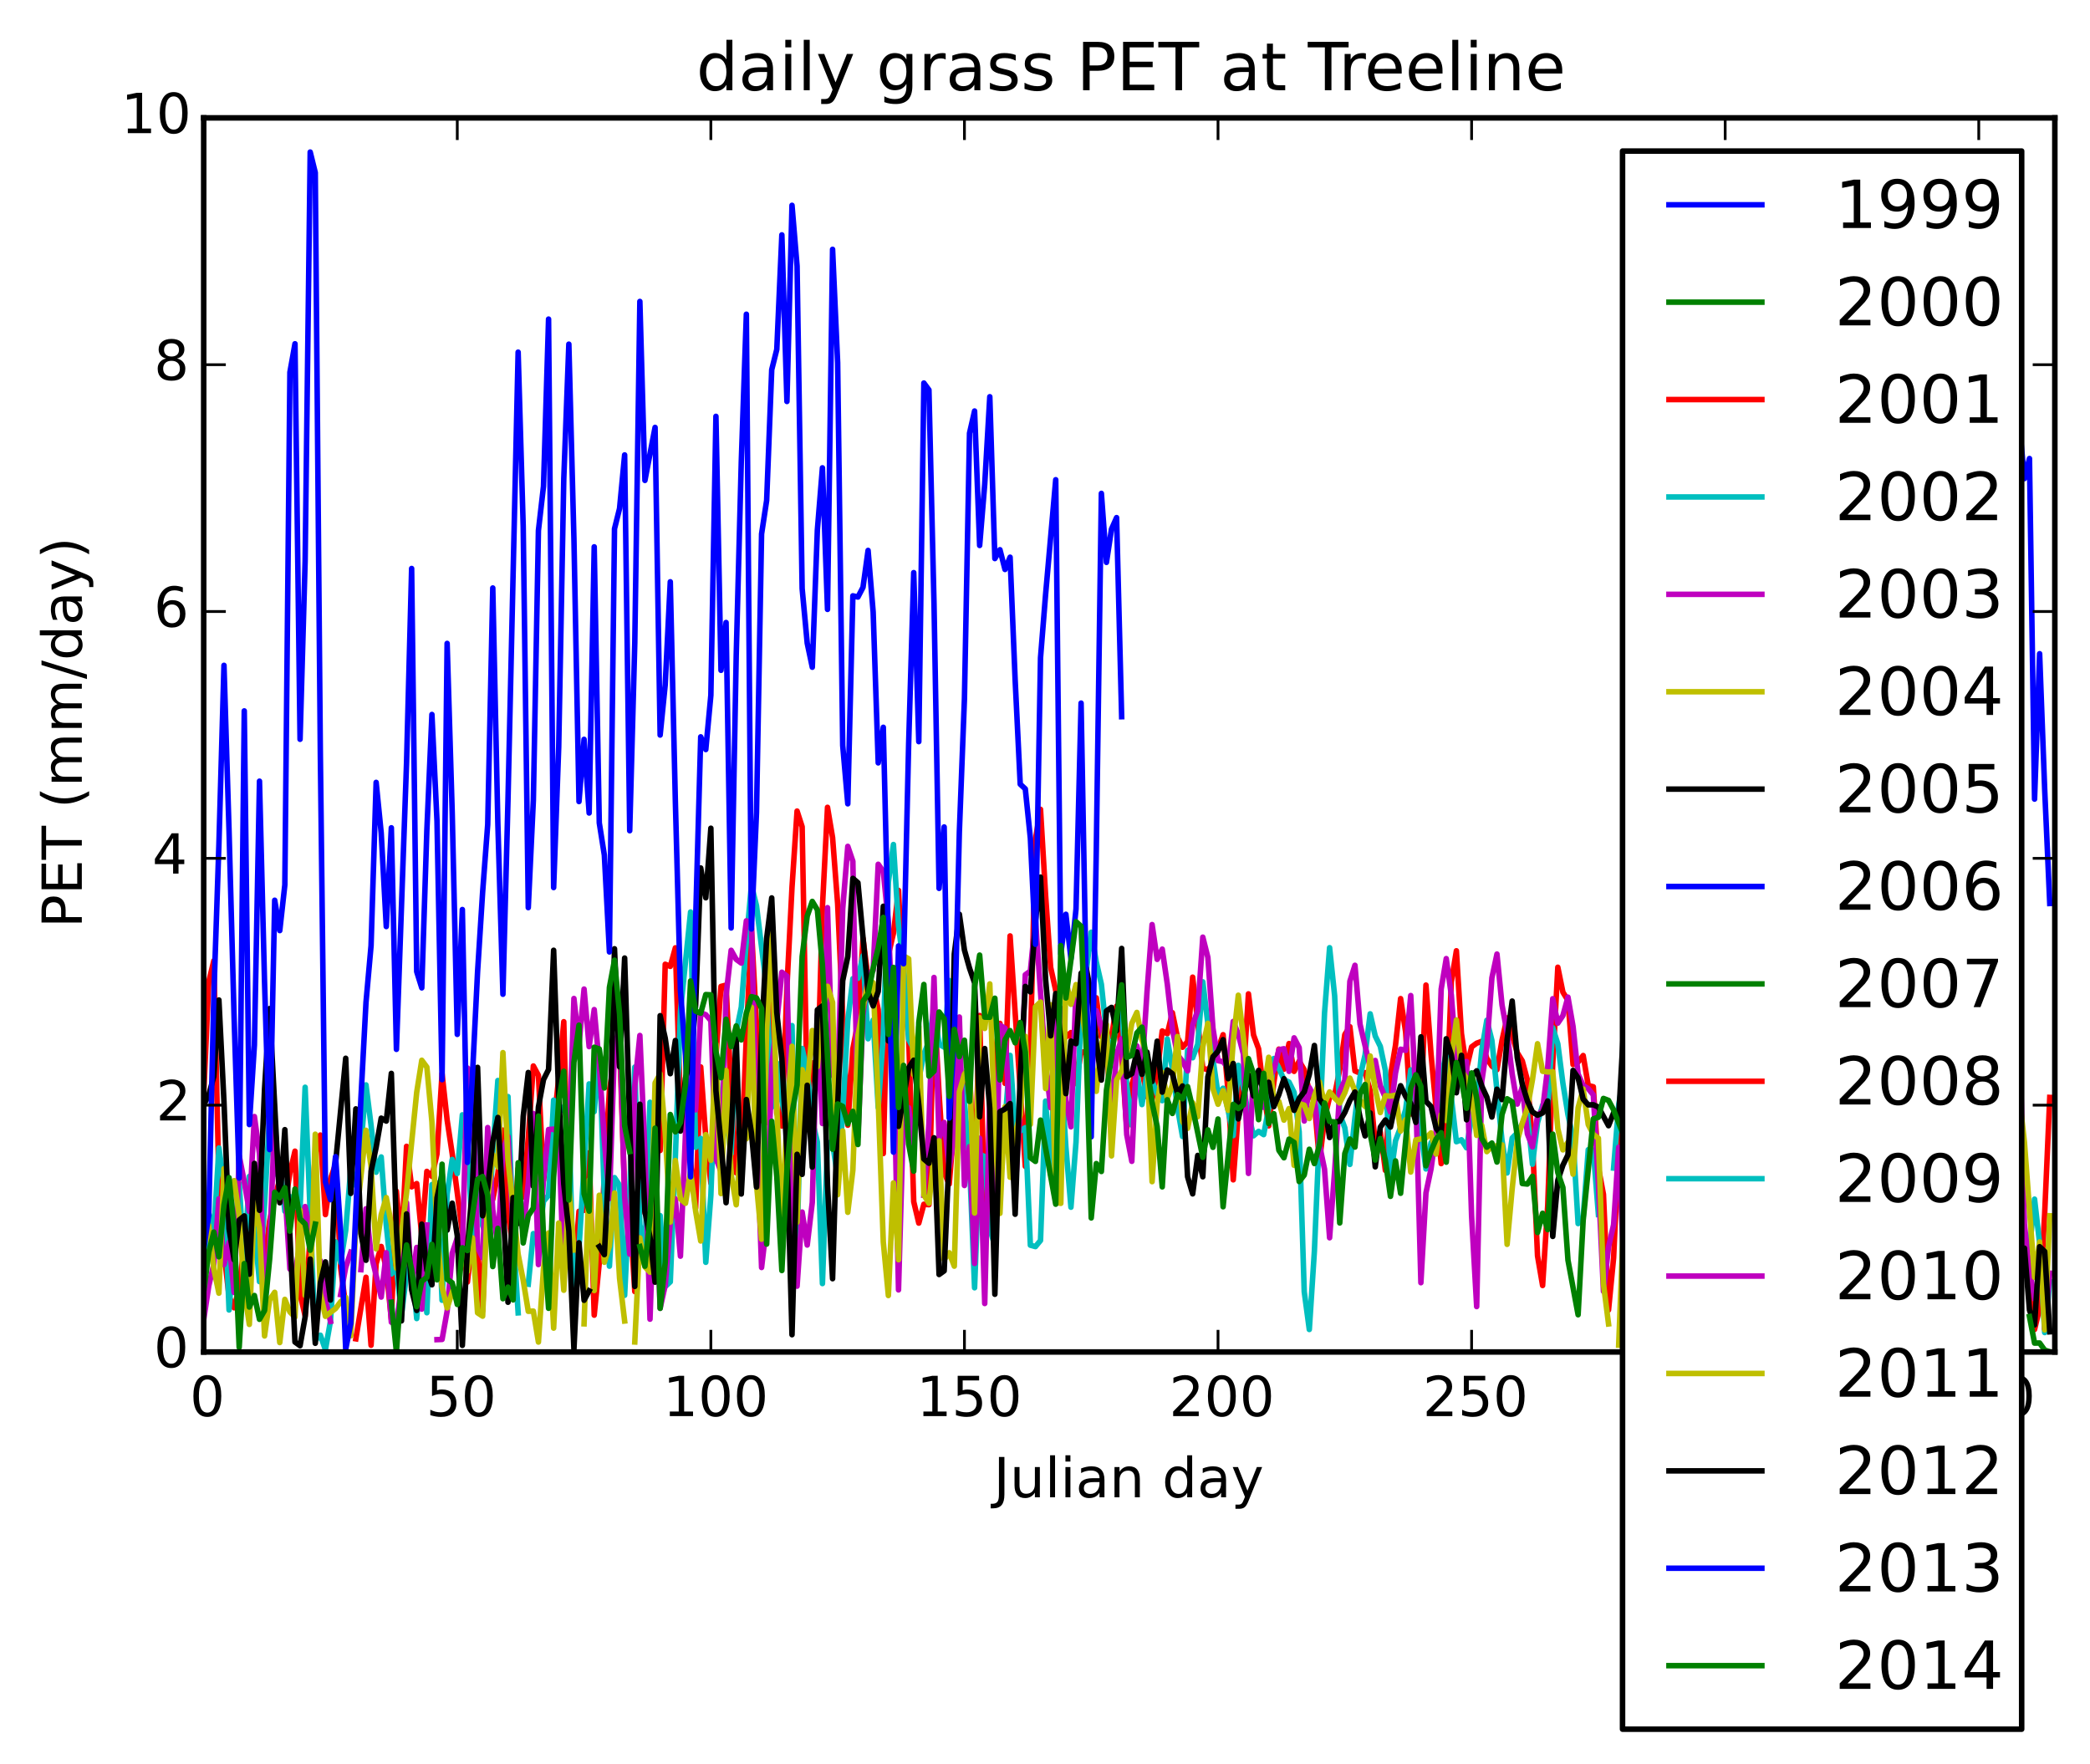 <?xml version="1.0" encoding="utf-8" standalone="no"?>
<!DOCTYPE svg PUBLIC "-//W3C//DTD SVG 1.1//EN"
  "http://www.w3.org/Graphics/SVG/1.1/DTD/svg11.dtd">
<!-- Created with matplotlib (http://matplotlib.org/) -->
<svg height="319pt" version="1.1" viewBox="0 0 378 319" width="378pt" xmlns="http://www.w3.org/2000/svg" xmlns:xlink="http://www.w3.org/1999/xlink">
 <defs>
  <style type="text/css">
*{stroke-linecap:butt;stroke-linejoin:round;}
  </style>
 </defs>
 <g id="figure_1">
  <g id="patch_1">
   <path d="
M0 319.938
L378.841 319.938
L378.841 0
L0 0
z
" style="fill:#ffffff;"/>
  </g>
  <g id="axes_1">
   <g id="patch_2">
    <path d="
M36.841 244.518
L371.641 244.518
L371.641 21.318
L36.841 21.318
z
" style="fill:#ffffff;"/>
   </g>
   <g id="line2d_1">
    <path clip-path="url(#pd0c402dd48)" d="
M0 0" style="fill:none;stroke:#0000ff;stroke-linecap:square;"/>
   </g>
   <g id="line2d_2">
    <path clip-path="url(#pd0c402dd48)" d="
M0 0" style="fill:none;stroke:#008000;stroke-linecap:square;"/>
   </g>
   <g id="line2d_3">
    <path clip-path="url(#pd0c402dd48)" d="
M0 0" style="fill:none;stroke:#ff0000;stroke-linecap:square;"/>
   </g>
   <g id="line2d_4">
    <path clip-path="url(#pd0c402dd48)" d="
M0 0" style="fill:none;stroke:#00bfbf;stroke-linecap:square;"/>
   </g>
   <g id="line2d_5">
    <path clip-path="url(#pd0c402dd48)" d="
M0 0" style="fill:none;stroke:#bf00bf;stroke-linecap:square;"/>
   </g>
   <g id="line2d_6">
    <path clip-path="url(#pd0c402dd48)" d="
M0 0" style="fill:none;stroke:#bfbf00;stroke-linecap:square;"/>
   </g>
   <g id="line2d_7">
    <path clip-path="url(#pd0c402dd48)" d="
M0 0" style="fill:none;stroke:#000000;stroke-linecap:square;"/>
   </g>
   <g id="line2d_8">
    <path clip-path="url(#pd0c402dd48)" d="
M0 0" style="fill:none;stroke:#0000ff;stroke-linecap:square;"/>
   </g>
   <g id="line2d_9">
    <path clip-path="url(#pd0c402dd48)" d="
M0 0" style="fill:none;stroke:#008000;stroke-linecap:square;"/>
   </g>
   <g id="line2d_10">
    <path clip-path="url(#pd0c402dd48)" d="
M36.841 197.976
L37.758 177.533
L38.675 173.761
L39.592 214.019
L40.51 226.495
L41.427 234.507
L42.344 236.525
L43.261 232.887
L44.179 225.05
L45.096 229.565
M46.931 227.497
L47.848 227.887
L48.765 220.808
L49.682 216.623
L50.599 213.292
L51.517 217.993
L52.434 212.124
L53.351 208.197
L54.269 234.01
L55.186 237.992
L57.02 208.538
L57.938 205.279
L58.855 219.666
L59.772 213.241
L60.689 210.542
L61.607 229.248
L62.524 236.243
M64.358 242.137
L65.276 236.546
L66.193 231.003
L67.11 243.298
L68.028 228.539
L68.945 225.432
L69.862 229.422
L70.779 238.601
L71.697 215.441
L72.614 225.502
L73.531 207.322
L74.448 214.649
L75.366 214.06
L76.283 223.59
L77.2 211.853
L78.117 212.754
L79.035 208.691
L79.952 194.17
L80.869 202.569
L81.786 208.65
L83.621 222.839
L84.538 231.864
L85.455 223.79
L86.373 226.019
L87.29 237.06
L88.207 212.192
L89.124 216.921
L90.042 212.242
L90.959 204.384
L91.876 219.303
L92.793 225.615
L93.711 211.35
L94.628 216.494
L95.545 205.725
L96.463 192.789
L97.38 194.493
L98.297 213.482
L99.214 206.543
L100.132 203.652
L101.049 194.973
L101.966 184.782
L102.883 221.726
L103.801 230.965
L104.718 219.075
L105.635 218.896
L106.552 208.495
L107.47 237.856
L108.387 228.384
L110.221 197.154
L111.139 191.663
L112.056 188.578
L112.973 215.565
L113.89 218.745
L114.808 233.587
L115.725 207.448
L116.642 219.413
L117.56 210.833
L118.477 199.682
L119.394 208.077
L120.311 174.391
L121.229 174.776
L122.146 171.423
L123.063 199.89
L123.98 201.957
L125.815 218.469
L126.732 192.96
L127.649 205.745
L128.567 213.994
L129.484 191.115
L130.401 178.4
L131.318 178.165
L132.236 197.426
L133.153 212.109
L134.07 210.06
L134.987 187.313
L135.905 167.925
L137.739 202.645
L138.657 203.033
L139.574 175.675
L140.491 201.377
L141.408 203.655
L142.326 178.517
L143.243 160.494
L144.16 146.686
L145.077 149.529
L145.995 199.022
L146.912 192.23
L147.829 196.247
L148.746 164.032
L149.664 146.009
L150.581 151.477
L151.498 163.479
L153.333 203.498
L154.25 189.677
L155.167 184.953
L156.084 169.72
L157.002 176.925
L157.919 178.115
L158.836 182.625
L159.754 208.628
L160.671 172.719
L161.588 168.794
L162.505 161.035
L163.423 180.124
L164.34 187.351
L165.257 217.329
L166.174 221.208
L167.092 217.795
L168.009 217.881
L168.926 181.028
L169.843 197.79
L170.761 212.111
L171.678 214.144
L172.595 203.185
L173.512 206.178
L174.43 199.455
L175.347 193.797
L176.264 213.776
L177.181 183.657
L178.099 219.927
L179.016 210.765
L179.933 190.766
L180.85 185.091
L181.768 195.934
L182.685 169.267
L185.437 210.942
L186.354 189.813
L187.271 151.762
L188.189 146.373
L189.106 161.895
L190.023 174.967
L192.775 187.549
L193.692 186.748
L194.609 195.974
L195.527 190.217
L196.444 190.336
L197.361 193.293
L198.278 180.467
L199.196 187.517
L200.113 187.616
L201.03 187.406
L201.947 181.979
L202.865 190.95
L203.782 203.982
L204.699 196.193
L205.617 193.016
L206.534 193.53
L207.451 198.337
L208.368 198.858
L209.286 193.917
L210.203 186.458
L211.12 186.963
L212.037 183.155
L212.955 187.585
L213.872 189.401
L214.789 188.393
L215.706 176.726
L217.541 193.178
L218.458 193.494
L219.375 192.294
L221.21 187.134
L222.127 197.672
L223.044 213.383
L223.962 201.278
L224.879 194.536
L225.796 179.748
L226.714 187.172
L227.631 189.676
L228.548 197.54
L229.465 203.621
L230.383 195.819
L231.3 189.739
L232.217 193.374
L233.134 188.73
L234.052 193.764
L234.969 191.922
L235.886 193.46
L236.803 197.373
L237.721 199.296
L238.638 210.133
L239.555 202.34
L240.472 198.42
L241.39 198.01
L242.307 193.422
L243.224 187.1
L244.141 185.685
L245.059 193.689
L245.976 194.08
L246.893 193.996
L247.81 197.206
L248.728 206.826
L249.645 204.739
L250.562 211.672
L251.48 194.543
L252.397 189.002
L253.314 180.604
L254.231 186.692
L255.149 201.466
L256.066 200.323
L256.983 200.33
L257.9 178.159
L258.818 190.655
L260.652 210.45
L261.569 200.865
L262.487 177.593
L263.404 171.956
L264.321 186.919
L265.238 193.235
L266.156 189.34
L267.073 188.669
L267.99 188.337
L268.907 191.416
L269.825 192.809
L270.742 193.47
L271.659 188.144
L272.577 184.094
L274.411 190.381
L275.328 191.882
L276.246 195.348
L277.163 206.443
L278.08 227.131
L278.997 232.493
L279.915 218.121
L280.832 192.408
L281.749 174.932
L282.666 179.441
L283.584 180.937
L284.501 192.532
L285.418 192.078
L286.335 190.898
L287.253 196.321
L288.17 196.553
L289.087 211.147
L290.004 216.018
L290.922 236.926
L291.839 227.484
L292.756 207.575
L293.674 201.115
L294.591 190.687
L295.508 200.318
L296.425 234.827
L297.343 224.345
L298.26 200.697
L299.177 185.343
L300.094 190.078
L301.012 188.448
L301.929 188.243
L302.846 197.137
L303.763 192.523
L304.681 198.983
L305.598 203.297
L306.515 213.755
L307.432 194.903
L308.35 189.392
L309.267 176.603
L310.184 188.601
L311.101 189.861
L312.019 186.952
L312.936 193.207
L313.853 196.989
L314.77 198.564
L315.688 210.776
L316.605 225.652
L317.522 237.015
L318.44 239.323
L319.357 238.298
L320.274 225.93
L321.191 228.178
L322.109 218.2
L323.026 213.667
L323.943 236.505
L324.86 232.948
L325.778 239.575
L326.695 226.038
L327.612 216.205
L328.529 196.72
L329.447 197.622
L330.364 196.956
L331.281 183.731
L332.198 190.359
L334.033 216.985
L334.95 214.546
L335.867 220.966
L336.785 224.912
L337.702 195.605
L338.619 198.037
L339.537 207.597
L340.454 207.623
L341.371 219.246
L342.288 234.283
L343.206 226.386
L344.123 207.821
L345.04 225.863
L345.957 238.612
L346.875 212.897
L347.792 196.914
L348.709 193.643
L350.544 229.805
L351.461 213.594
L352.378 199.892
L353.295 213.58
L354.213 225.287
L355.13 241.519
L356.047 241.773
L356.964 229.738
L357.882 224.586
L358.799 223.43
L359.716 215.463
L360.634 234.887
L361.551 220.094
L362.468 234.028
L363.385 236.282
L364.303 233.495
L365.22 228.11
M367.054 232.745
L367.972 240.445
L368.889 236.608
L369.806 219.39
L370.723 198.475
L370.723 198.475" style="fill:none;stroke:#ff0000;stroke-linecap:square;"/>
   </g>
   <g id="line2d_11">
    <path clip-path="url(#pd0c402dd48)" d="
M36.841 234.665
L37.758 219.407
L38.675 222.88
L39.592 207.617
L40.51 214.112
L41.427 236.918
L42.344 224.65
L43.261 214.02
L44.179 228.708
L45.096 212.76
L46.931 231.79
L47.848 217.868
L48.765 201.789
L49.682 212.338
L50.599 210.348
L51.517 219.06
L52.434 216.411
L53.351 218.229
L54.269 218.579
L55.186 196.637
L57.02 242.403
L57.938 241.479
L58.855 244.095
L59.772 238.92
L60.689 224.601
L61.607 228.363
L62.524 222.533
L63.441 211.332
L64.358 214.402
L65.276 207.271
L66.193 196.212
L67.11 203.504
L68.028 212.006
L68.945 209.244
L69.862 221.566
L70.779 230.412
L71.697 229.181
L72.614 237.82
L73.531 230.465
L74.448 228.18
L75.366 238.471
L76.283 226.374
L77.2 237.42
L78.117 214.248
L79.035 213.941
L79.952 235.157
L80.869 215.955
L81.786 209.699
L82.704 212.231
L83.621 201.627
L84.538 205.116
L85.455 224.338
L86.373 206.953
L87.29 221.66
L88.207 224.148
L89.124 208.319
L90.042 195.417
L90.959 200.153
L91.876 198.323
L92.793 222.722
L93.711 237.439
M95.545 232.26
L96.463 223.107
L97.38 224.683
L98.297 217.257
L99.214 216.185
L100.132 198.97
L101.049 201.287
L101.966 200.157
L102.883 202.068
L103.801 235.463
L104.718 225.729
L106.552 196.03
L107.47 201.044
L108.387 189.923
L109.304 216.389
L110.221 228.998
L111.139 212.979
L112.056 214.377
L112.973 234.264
L113.89 215.343
L114.808 192.999
L115.725 221.484
L116.642 226.345
L117.56 199.358
L118.477 229.9
L119.394 219.848
L120.311 232.693
L121.229 231.834
L122.146 209.349
L123.063 182.953
L124.898 164.942
L125.815 207.499
L126.732 205.895
L127.649 228.298
L128.567 216.171
L129.484 191.508
L130.401 207.56
L131.318 202.018
L132.236 208.645
L133.153 186.647
L134.07 182.146
L134.987 170.28
L135.905 160.066
L136.822 163.82
L138.657 178.793
L139.574 200.243
L140.491 192.249
L141.408 199.123
L142.326 203.212
L143.243 185.487
L144.16 225.169
L145.077 189.618
L145.995 193.842
L146.912 202.598
L147.829 206.561
L148.746 232.144
L149.664 206.628
L150.581 206.764
L151.498 212.924
L152.415 201.299
L153.333 184.577
L154.25 176.996
L155.167 176.935
L156.084 172.838
L157.002 187.87
L157.919 184.488
L158.836 200.315
L159.754 187.12
L160.671 159.531
L161.588 152.739
L162.505 167.446
L163.423 174.562
L164.34 187.961
L165.257 189.733
L166.174 195.238
L167.092 190.627
L168.009 188.361
L168.926 182.264
L169.843 188.884
L170.761 189.376
L171.678 177.329
L172.595 186.867
L173.512 191.988
L174.43 199.199
L175.347 210.166
L176.264 232.904
L177.181 208.76
L178.099 209.182
L179.016 222.223
L179.933 225.322
L180.85 202.823
L181.768 203.04
L182.685 190.87
L183.602 204.349
L184.52 204.539
L185.437 203.943
L186.354 225.201
L187.271 225.455
L188.189 224.344
L189.106 199.138
L190.023 212.413
L190.94 184.724
L191.858 193.187
L192.775 207.393
L193.692 218.334
L194.609 206.569
L195.527 182.877
L197.361 168.602
L198.278 173.981
L199.196 178.014
L200.113 186.806
L201.03 190.745
L201.947 184.754
L202.865 182.185
L203.782 196.207
L204.699 203.495
L205.617 193.93
L206.534 199.77
L207.451 194.092
L208.368 195.572
L209.286 197.822
L210.203 199.064
L211.12 187.908
L212.037 193.3
L212.955 200.308
L213.872 205.541
L214.789 189.95
L215.706 191.306
L216.624 188.861
L217.541 177.57
L218.458 185.187
L220.293 197.88
L221.21 196.814
L222.127 200.846
L223.044 205.381
L223.962 192.668
L224.879 196.635
L225.796 201.552
L226.714 205.419
L227.631 204.614
L228.548 205.207
L229.465 200.386
L230.383 191.443
L231.3 193.178
L232.217 195.272
L233.134 195.705
L234.052 197.565
L234.969 204.694
L235.886 233.612
L236.803 240.449
L237.721 226.29
L239.555 183.226
L240.472 171.398
L241.39 180.143
L242.307 201.474
L243.224 203.973
L244.141 210.595
L245.059 202.093
L245.976 194.805
L246.893 190.756
L247.81 183.358
L248.728 187.381
L249.645 189.251
L250.562 193.624
L251.48 213.047
L252.397 206.308
L253.314 203.877
L254.231 200.641
L255.149 193.494
L256.066 199.793
L256.983 204.771
L257.9 211.413
L258.818 206.676
L259.735 205.352
L260.652 194.993
L261.569 190.444
L263.404 206.491
L264.321 206.137
L265.238 207.588
L266.156 202.038
L267.073 199.798
L267.99 189.93
L268.907 184.529
L269.825 188.172
L271.659 206.294
L272.577 212.133
L273.494 205.823
L274.411 204.892
L276.246 201.558
L277.163 210.562
L278.08 203.041
L278.997 199.879
L279.915 200.708
L280.832 185.878
L281.749 188.799
L282.666 195.911
L283.584 201.597
L284.501 205.862
L285.418 221.293
L286.335 220.085
L287.253 207.931
L288.17 208.005
L289.087 219.646
M291.839 211.252
L292.756 199.821
L293.674 194.498
L294.591 206.751
L295.508 201.324
L296.425 200.772
L297.343 199.535
L298.26 215.332
L299.177 225.594
L300.094 218.456
L301.012 203.458
L301.929 204.805
L302.846 213.094
L303.763 230.39
L304.681 224.782
L305.598 225.989
L306.515 215.017
L307.432 218.166
L308.35 213.629
L309.267 201.564
L310.184 218.414
L311.101 240.433
L312.019 222.799
L312.936 228.082
L313.853 234.256
L314.77 216.067
L315.688 215.924
L316.605 209.065
L317.522 195.65
L318.44 203.825
L319.357 195.871
L320.274 222.939
L321.191 223.918
L322.109 215.23
L323.026 207.914
L323.943 204.897
L324.86 226.155
L325.778 242.595
L326.695 236.857
L327.612 236.419
L328.529 206.864
L330.364 188.531
L331.281 219.945
L332.198 196.299
L333.116 209.964
L334.033 221.01
L334.95 229.472
L335.867 222.192
L336.785 218.047
L337.702 217.068
L338.619 212.552
L339.537 218.598
L340.454 222.172
L341.371 212.826
M343.206 216.674
L344.123 215.85
L345.04 212.291
M346.875 212.368
L347.792 210.465
L348.709 233.432
L349.626 220.36
L350.544 212.208
L351.461 205.345
L352.378 191.869
L354.213 240.235
L355.13 223.874
L356.047 231.185
M357.882 233.701
L358.799 237.174
L359.716 234.856
L360.634 229.785
L361.551 228.533
L362.468 242.785
L363.385 232.95
L364.303 210.74
L365.22 222.991
L366.137 226.244
L367.054 225.943
L367.972 216.873
L368.889 224.865
L369.806 241.003
L370.723 231.811
L370.723 231.811" style="fill:none;stroke:#00bfbf;stroke-linecap:square;"/>
   </g>
   <g id="line2d_12">
    <path clip-path="url(#pd0c402dd48)" d="
M36.841 238.68
L37.758 232.565
L38.675 228.595
L39.592 216.822
L40.51 228.701
L41.427 224.698
L42.344 233.747
L43.261 209.003
L44.179 213.743
L45.096 219.09
L46.013 201.935
L46.931 208.67
L47.848 234.864
L48.765 225.445
L49.682 202.481
L50.599 217.207
L51.517 215.24
L52.434 229.511
L53.351 230.207
L54.269 224.936
L55.186 218.217
L56.103 222.622
M57.938 228.212
L58.855 235.054
L59.772 238.997
M61.607 234.149
L62.524 229.22
L63.441 226.474
M65.276 229.625
L66.193 218.617
L67.11 226.799
L68.945 234.584
L69.862 226.569
L70.779 239.127
L71.697 239.615
L72.614 232.322
L73.531 217.532
L74.448 232.245
L75.366 225.609
L76.283 236.765
L77.2 221.553
M79.035 242.282
L79.952 242.249
L80.869 237.137
L81.786 226.658
L82.704 223.901
L83.621 226.166
L84.538 193.159
L85.455 194.055
L86.373 225.55
L87.29 227.47
L88.207 203.925
L89.124 218.801
L90.042 225.247
L90.959 208.051
L91.876 205.54
L92.793 222.481
L93.711 219.262
L94.628 222.597
L95.545 214.021
L96.463 201.384
L97.38 228.707
L98.297 213.225
L99.214 204.283
L100.132 204.208
L101.049 204.972
L101.966 230.916
L102.883 208.237
L103.801 180.583
L104.718 188.907
L105.635 178.88
L106.552 189.288
L107.47 182.59
L108.387 192.497
L109.304 206.298
L110.221 216.753
L111.139 189.666
L112.056 185.705
L112.973 216.43
L113.89 226.802
L114.808 196.474
L115.725 187.272
L116.642 208.345
L117.56 238.586
L118.477 211.737
L119.394 236.611
L120.311 232.445
L121.229 221.128
L122.146 216.838
L123.063 227.186
L123.98 205.024
L124.898 188.478
L125.815 200.718
L126.732 183.173
L127.649 183.512
L128.567 184.584
L129.484 209.522
L130.401 211.87
L131.318 180.073
L132.236 171.869
L133.153 173.512
L134.07 174.179
L134.987 166.54
L135.905 166.967
L136.822 203.603
L137.739 229.236
L138.657 221.345
L139.574 192.732
L140.491 184.893
L141.408 175.832
L142.326 176.535
L143.243 213.967
L144.16 232.615
L145.077 219.21
L145.995 225.174
L146.912 217.456
L147.829 183.501
L148.746 203.2
L149.664 164.159
L150.581 194.233
L151.498 196.188
L152.415 164.345
L153.333 153.07
L154.25 155.772
L155.167 205.581
L156.084 183.564
L157.002 176.195
L157.919 175.509
L158.836 156.309
L159.754 157.603
L160.671 166.929
L161.588 189.035
L162.505 233.285
L163.423 201.227
L164.34 200.343
L165.257 207.858
M167.092 216.17
L168.009 203.214
L168.926 176.781
L169.843 205.979
L170.761 202.999
L171.678 211.103
L172.595 205.769
L173.512 183.934
L174.43 214.406
L175.347 207.382
L176.264 228.503
L177.181 205.86
L178.099 235.751
L179.016 197.856
L179.933 223.526
L180.85 185.43
L181.768 185.967
L182.685 203.71
L183.602 215.541
L184.52 200.313
L185.437 176.293
L186.354 175.625
L187.271 166.204
L189.106 192.524
L190.023 200.331
L190.94 184.771
L191.858 182.393
L192.775 198.95
L193.692 203.792
L194.609 178.799
L196.444 185.027
L197.361 195.977
L198.278 182.792
L199.196 185.558
L200.113 189.915
L201.03 201.543
L201.947 190.657
L202.865 187.875
L203.782 205.197
L204.699 210.034
L205.617 189.16
L206.534 193.592
L207.451 179.388
L208.368 167.215
L209.286 173.512
L210.203 171.656
L211.12 177.98
L212.037 186.1
L212.955 190.736
L213.872 191.937
L214.789 193.676
L215.706 185.4
L216.624 182.734
L217.541 169.491
L218.458 173.159
L219.375 185.953
L220.293 191.828
L221.21 192.015
L222.127 193.159
L223.044 184.741
L223.962 187.055
L224.879 190.641
L225.796 212.218
L226.714 194.018
L227.631 200.201
L228.548 200.254
L229.465 195.075
L230.383 193.555
L231.3 189.862
L232.217 189.664
L233.134 193.76
L234.052 187.701
L234.969 189.48
L235.886 202.741
L236.803 196.689
L237.721 198.414
L238.638 207.01
L239.555 211.46
L240.472 223.861
L241.39 211.692
L242.307 197.43
L243.224 195.39
L244.141 177.475
L245.059 174.58
L245.976 185.233
L247.81 193.02
L248.728 191.792
L249.645 196.397
L250.562 198.505
L251.48 201.121
L252.397 194.036
L253.314 189.758
L254.231 189.975
L255.149 180.052
L256.066 198.218
L256.983 231.986
L257.9 215.748
L258.818 211.407
L259.735 204.773
L260.652 178.886
L261.569 173.369
L262.487 179.961
L263.404 191.762
L264.321 192.371
L265.238 191.982
L266.156 219.957
L267.073 236.303
L267.99 195.642
L268.907 189.382
L269.825 176.862
L270.742 172.549
L271.659 181.766
L272.577 186.768
L273.494 194.249
L274.411 199.68
L275.328 196.535
L276.246 205.066
L277.163 207.423
L278.08 201.819
L278.997 200.732
L279.915 193.14
L280.832 180.623
L281.749 185.042
L282.666 183.684
L283.584 180.339
L284.501 185.633
L285.418 194.265
L286.335 196.322
L287.253 196.886
L288.17 198.028
L289.087 214.08
L290.004 233.546
L290.922 225.533
L291.839 221.506
L292.756 207.495
L293.674 228.59
L294.591 216.191
L295.508 209.356
L296.425 215.178
L297.343 197.173
L298.26 189.846
L299.177 188.96
L300.094 191.106
L301.012 198.677
L301.929 197.836
L302.846 197.774
L303.763 193.641
L304.681 194.481
L305.598 192.959
L306.515 198.577
L307.432 225.841
L308.35 240.99
L309.267 230.955
L310.184 237.348
L311.101 216.325
L312.019 188.377
L312.936 186.615
L313.853 194.047
L314.77 228.172
L315.688 206.214
L316.605 205.703
L317.522 206.742
L318.44 191.517
L320.274 205.534
L321.191 225.916
L322.109 235.696
L323.026 224.906
L323.943 242.51
L324.86 232.744
L325.778 217.051
L326.695 218.213
L327.612 240.39
L328.529 226.998
L329.447 220.042
L330.364 202.644
L331.281 210.395
L332.198 244.155
L333.116 241.991
L334.033 237.372
M335.867 240.163
L336.785 213.671
L337.702 210.359
L338.619 209.323
L339.537 208.704
L340.454 229.437
L341.371 202.797
L342.288 213.264
M344.123 236.968
L345.04 219.774
L346.875 237.792
L347.792 236.389
L348.709 226.36
L349.626 212.539
L350.544 228.05
L351.461 230.938
L352.378 234.633
L353.295 227.345
L354.213 225.948
L355.13 232.222
L356.047 231.481
L356.964 217.541
L357.882 216.827
L358.799 225.908
L359.716 238.065
L360.634 230.718
L361.551 214.982
L362.468 233.513
L363.385 233.467
L365.22 185.344
L366.137 221.358
L367.054 229.92
L367.972 234.744
M369.806 240.031
L370.723 230.256
L370.723 230.256" style="fill:none;stroke:#bf00bf;stroke-linecap:square;"/>
   </g>
   <g id="line2d_13">
    <path clip-path="url(#pd0c402dd48)" d="
M36.841 220.99
L37.758 221.612
L38.675 229.503
L39.592 233.879
L40.51 211.362
L41.427 216.363
L42.344 213.529
L43.261 219.807
L44.179 233.442
L45.096 239.532
L46.013 217.245
L46.931 222.061
L47.848 241.618
L48.765 235.073
L49.682 233.725
L50.599 242.811
L51.517 234.999
L52.434 237.275
L53.351 238.201
L54.269 218.872
L55.186 234.287
L56.103 234.36
L57.02 205.125
L57.938 233.915
L58.855 238.07
L60.689 236.659
L61.607 235.43
L62.524 234.638
L63.441 241.6
L64.358 221.073
L66.193 204.42
L67.11 211.004
L68.028 225.865
L68.945 219.672
L69.862 216.593
L70.779 221.406
L71.697 229.355
L72.614 223
L73.531 215.698
L75.366 197.552
L76.283 191.754
L77.2 192.995
L78.117 202.896
L79.035 222.87
L79.952 232.76
L80.869 236.547
L81.786 233.71
M83.621 226.293
L84.538 229.949
L85.455 223.886
L86.373 237.432
L87.29 238.039
L88.207 216.584
L89.124 208.824
L90.042 211.048
L90.959 190.371
L91.876 209.75
L93.711 226.842
L94.628 231.563
L95.545 237.16
L96.463 237.121
L97.38 242.723
L98.297 229.444
L99.214 222.985
L100.132 240.2
L101.049 221.195
L101.966 233.349
L102.883 214.634
L103.801 226.072
M105.635 239.424
L106.552 213.415
L107.47 233.405
L108.387 216.166
L109.304 228.29
L110.221 225.359
L111.139 215.762
L112.056 231.215
L112.973 238.912
M114.808 242.708
L115.725 223.878
L116.642 229.124
L117.56 230.087
L118.477 195.856
L119.394 194.198
L120.311 204.832
L121.229 221.02
L122.146 209.882
L123.063 216.828
L123.98 217.621
L124.898 211.863
L125.815 219.05
L126.732 224.442
L127.649 205.203
L128.567 209.849
L129.484 188.825
L130.401 215.871
L131.318 193.588
L132.236 212.343
L133.153 217.893
L134.07 205.813
L134.987 205.943
L135.905 182.171
L136.822 214.21
L137.739 224.128
L138.657 186.305
L139.574 168.688
L140.491 200.309
L141.408 221.768
L142.326 202.332
L143.243 189.22
L144.16 221.051
L145.077 193.456
L145.995 196.484
L146.912 186.376
L147.829 192.926
L148.746 182.641
L149.664 178.372
L150.581 181.298
L151.498 216.077
L152.415 204.524
L153.333 219.253
L154.25 211.635
L155.167 187.28
L157.002 177.391
L157.919 177.726
L158.836 199.138
L159.754 224.629
L160.671 234.308
L161.588 213.938
L162.505 227.839
L163.423 172.889
L164.34 173.401
L165.257 194.359
L166.174 185.656
L167.092 216.126
L168.009 217.613
L168.926 209.071
L169.843 206.317
L170.761 227.806
L171.678 226.565
L172.595 228.994
L173.512 197.446
L174.43 194.272
L175.347 193
L176.264 219.388
L177.181 184.05
L178.099 186.004
L179.016 177.946
L179.933 204.324
L180.85 219.448
L181.768 200.151
L182.685 212.92
L183.602 205.007
L184.52 201.618
L185.437 187.424
L186.354 203.353
L187.271 182.089
L188.189 181.214
L189.106 196.876
L190.023 181.72
L190.94 217.455
L191.858 217.635
L192.775 177.227
L193.692 181.638
L194.609 178.066
L195.527 182.081
L196.444 187.85
L197.361 190.897
L198.278 197.374
L199.196 189.04
L200.113 185.274
L201.03 209.053
L201.947 195.309
L202.865 193.673
L203.782 190.384
L204.699 185.084
L205.617 183.101
L206.534 188.011
L207.451 190.847
L208.368 213.712
L209.286 199.606
L210.203 193.941
L211.12 198.707
L212.037 196.243
L212.955 187.461
L213.872 202.836
L214.789 204.07
L215.706 199.441
L216.624 201.973
L217.541 189.296
L218.458 185.076
L219.375 196.879
L220.293 199.712
L221.21 197.252
L222.127 200.814
L223.044 188.367
L223.962 179.991
L225.796 195.31
L226.714 196.969
L227.631 200.632
L228.548 197.262
L229.465 191.215
L230.383 198.763
L231.3 199.215
L232.217 202.582
L233.134 200.496
L234.052 210.759
L234.969 199.585
L235.886 199.873
L236.803 202.295
L237.721 198.163
L238.638 195.669
L239.555 199.604
L240.472 197.48
L241.39 198.573
L242.307 199.49
L243.224 197.629
L244.141 194.983
L245.059 197.307
L245.976 199.058
L246.893 200.111
L247.81 190.987
L248.728 196.945
L249.645 201.21
L250.562 198.17
L251.48 198.234
L252.397 198.063
L253.314 204.563
L254.231 202.511
L255.149 211.97
L256.066 206.161
L257.9 205.789
L258.818 204.898
L259.735 208.71
L260.652 201.595
L261.569 202.653
L262.487 191.435
L263.404 184.479
L264.321 193.596
L265.238 195.068
L266.156 198.038
L267.073 205.341
L267.99 203.528
L268.907 208.284
L269.825 207.37
L271.659 207.056
L272.577 225.05
L273.494 214.974
L274.411 206.338
L275.328 203.099
L276.246 200.421
L277.163 195.264
L278.08 188.765
L278.997 193.749
L279.915 193.875
L280.832 193.839
L281.749 204.123
L282.666 207.963
L283.584 206.575
L284.501 212.36
L285.418 200.355
L286.335 196.948
L287.253 203.396
L288.17 205.159
L289.087 205.859
L290.004 232.179
L290.922 239.443
M292.756 243.279
L293.674 219.667
L294.591 202.825
L295.508 226.07
L296.425 220.678
L297.343 203.852
L298.26 201.124
L299.177 196.26
L300.094 208.425
L301.012 235.54
L301.929 211.335
L302.846 204.169
L303.763 211.789
L304.681 201.478
L305.598 205.576
L306.515 213.585
L307.432 210.354
L308.35 223.644
L310.184 198.899
L311.101 202.801
L312.019 191.048
L312.936 190.646
L313.853 199.625
L314.77 220.387
L315.688 208.779
L316.605 199.568
L317.522 204.517
L318.44 222.37
L319.357 234.159
L320.274 237.718
L321.191 238.887
L323.026 198.973
L323.943 194.795
L324.86 201.619
L325.778 225.609
L326.695 229.417
L327.612 204.879
L328.529 200.351
L329.447 209.775
L330.364 233.715
L331.281 236.257
L332.198 232.056
L333.116 212.006
L334.033 222.12
L334.95 223.229
L335.867 194.667
L336.785 213.21
L337.702 221.105
L338.619 196.593
L339.537 200.894
L340.454 213.542
L341.371 230.171
L342.288 221.24
L343.206 205.816
L344.123 208.456
L345.04 214.921
L345.957 217.435
L346.875 215.115
L347.792 202.972
L348.709 204.713
L349.626 200.033
L350.544 197.163
L351.461 204.026
L352.378 209.339
L353.295 208.615
L354.213 218.242
L355.13 210.874
L356.047 220.882
L356.964 222.842
L357.882 220.691
L358.799 216.328
L360.634 204.047
L361.551 218.133
L362.468 199.947
L363.385 196.083
L364.303 200.913
L365.22 198.345
L366.137 206.524
L367.972 231.01
L368.889 224.597
L369.806 240.519
L370.723 219.882
L370.723 219.882" style="fill:none;stroke:#bfbf00;stroke-linecap:square;"/>
   </g>
   <g id="line2d_14">
    <path clip-path="url(#pd0c402dd48)" d="
M36.841 199.841
L37.758 198.038
L38.675 194.664
L39.592 180.857
L40.51 199.304
L41.427 222.237
L42.344 227.833
L43.261 220.659
L44.179 219.906
L45.096 230.448
L46.013 210.411
L46.931 218.887
L47.848 196.909
L48.765 182.407
L50.599 217.528
L51.517 204.306
L53.351 242.718
L54.269 243.38
L55.186 238.181
L56.103 227.714
L57.02 242.943
L57.938 232.035
L58.855 228.219
L59.772 235.126
L60.689 210.38
L62.524 191.396
L63.441 215.834
L64.358 200.547
L65.276 223.058
L66.193 227.926
L67.11 211.84
L68.028 207.504
L68.945 202.224
L69.862 202.755
L70.779 194.132
L71.697 222.343
L72.614 238.89
L73.531 219.55
L74.448 233.257
L75.366 237.001
L76.283 221.394
L77.2 229.689
L78.117 232.363
L79.035 216.642
L79.952 212.299
L80.869 222.48
L81.786 217.607
L82.704 223.479
L83.621 243.319
L84.538 225.895
L85.455 214.457
L86.373 193.039
L87.29 219.879
L88.207 214.819
L89.124 206.482
L90.042 202.106
L90.959 217.553
L91.876 235.522
L92.793 216.596
L93.711 221.269
L94.628 201.9
L95.545 193.969
L96.463 214.546
L97.38 200.213
L98.297 195.257
L99.214 193.431
L100.132 171.861
L101.049 198.338
L101.966 214.16
L102.883 222.609
L103.801 244.053
L104.718 224.766
L105.635 235.162
L106.552 233.459
M108.387 225.45
L109.304 226.909
L110.221 208.256
L111.139 171.591
L112.056 192.941
L112.973 173.268
L114.808 232.657
L115.725 199.708
L116.642 219.093
L117.56 223.757
L118.477 231.893
L119.394 183.694
L120.311 187.752
L121.229 194.181
L122.146 188.181
L123.063 204.562
L123.98 194.977
L124.898 192.004
L125.815 181.775
L126.732 156.981
L127.649 162.37
L128.567 149.792
L129.484 197.277
L130.401 206.781
L131.318 217.518
L132.236 204.755
L133.153 187.882
L134.07 215.946
L134.987 198.863
L135.905 204.884
L136.822 214.696
L137.739 187.318
L138.657 169.702
L139.574 162.395
L140.491 183.129
L141.408 191.439
L142.326 208.538
L143.243 241.392
L144.16 208.766
L145.077 212.393
L145.995 196.278
L146.912 211.079
L147.829 182.64
L148.746 181.928
L149.664 214.353
L150.581 231.261
L151.498 200.184
L152.415 177.353
L153.333 173.006
L154.25 158.863
L155.167 159.652
L157.002 179.423
L157.919 181.925
L158.836 179.297
L159.754 163.905
L160.671 188.258
L161.588 181.807
L162.505 203.705
L164.34 193.127
L165.257 191.749
L166.174 199.796
L167.092 209.613
L168.009 210.384
L168.926 205.777
L169.843 230.505
L170.761 229.845
L171.678 208.493
L172.595 172.549
L173.512 165.351
L174.43 171.821
L175.347 175.098
L176.264 177.744
L177.181 201.983
L178.099 189.64
L179.016 200.477
L179.933 234.078
L180.85 201.062
L181.768 200.559
L182.685 199.591
L183.602 219.602
L184.52 194.614
L185.437 178.403
L186.354 179.396
L187.271 166.552
L188.189 158.635
L189.106 177.108
L190.023 187.333
L190.94 179.692
L191.858 187.956
L192.775 197.792
L193.692 188.291
L194.609 188.754
L195.527 176.022
L196.444 175.058
L197.361 179.881
L198.278 188.572
L199.196 195.34
L200.113 182.832
L201.03 182.194
L201.947 186.428
L202.865 171.531
L203.782 194.712
L204.699 194.184
L205.617 190.254
L206.534 194.3
L207.451 190.292
L208.368 195.595
L209.286 188.305
L210.203 197.521
L211.12 193.505
L212.037 194.188
L212.955 197.805
L213.872 196.41
L214.789 212.822
L215.706 215.92
L216.624 208.965
L217.541 212.831
L218.458 194.752
L219.375 191.136
L220.293 190.135
L221.21 188.032
L222.127 195.086
L223.044 192.336
L223.962 202.361
L225.796 194.414
L226.714 198.202
L227.631 193.592
L228.548 197.927
L229.465 195.739
L230.383 200.142
L231.3 197.958
L232.217 195.092
L233.134 197.531
L234.052 200.818
L234.969 198.654
L235.886 197.46
L236.803 194.333
L237.721 189.079
L238.638 198.732
L239.555 200.02
L240.472 205.723
L241.39 202.969
L242.307 202.776
L243.224 201.193
L244.141 199.02
L245.059 197.504
L245.976 202.058
L246.893 205.436
L247.81 201.28
L248.728 211.032
L249.645 203.849
L250.562 202.556
L251.48 203.838
L252.397 199.517
L253.314 196.362
L254.231 198.297
L255.149 199.564
L256.066 202.991
L256.983 187.521
L257.9 199.189
L258.818 200.119
L259.735 203.999
L260.652 205.348
L261.569 187.87
L262.487 190.749
L263.404 197.635
L264.321 190.869
L265.238 202.523
L266.156 194.644
L267.073 193.664
L267.99 196.406
L268.907 198.415
L269.825 202.021
L270.742 196.991
L271.659 198.876
L272.577 187.992
L273.494 181.048
L274.411 191.281
L275.328 196.118
L276.246 199.106
L277.163 201.103
L278.08 201.691
L278.997 201.286
L279.915 199.12
L280.832 223.616
L281.749 213.467
L282.666 210.735
L283.584 208.865
L284.501 193.592
L285.418 194.959
L286.335 198.795
L287.253 199.826
L288.17 199.802
L289.087 200.218
L290.922 203.595
L291.839 201.259
L292.756 202.057
L293.674 185.469
L294.591 180.192
L295.508 185.451
L296.425 184.851
L297.343 189.152
L298.26 190.545
L299.177 218.801
L300.094 208.252
L301.012 214.259
L301.929 218.071
L302.846 205.57
L303.763 201.373
L304.681 205.934
L305.598 214.415
L306.515 199.769
L307.432 233.789
L308.35 240.019
L309.267 230.596
L310.184 233.549
L311.101 213.978
L312.019 217.698
L312.936 231.061
L313.853 204.491
L314.77 193.843
L315.688 190.908
L316.605 212.957
L317.522 213.514
L318.44 216.546
L319.357 213.942
L320.274 214.33
L321.191 204.626
L322.109 215.006
L323.943 240.968
L324.86 234.678
L325.778 234.403
L326.695 227.147
L327.612 230.543
L328.529 228.125
L329.447 219.425
L330.364 213.397
L331.281 228.804
L332.198 227.242
L334.033 221.648
L334.95 230.645
L335.867 210.514
L336.785 197.571
L337.702 222.523
L338.619 229.632
L340.454 212.56
L341.371 217.933
L342.288 220.882
L343.206 229.217
L344.123 230.972
L345.04 236.598
L345.957 216.816
L346.875 226.679
L347.792 234.778
L348.709 225.893
L349.626 220.143
L350.544 231.174
L351.461 223.155
L352.378 236.714
L353.295 222.232
L354.213 238.03
L355.13 223.905
L356.047 234.069
L356.964 235.046
L357.882 243.699
L358.799 232.233
L359.716 226.027
L360.634 223.903
L361.551 194.421
L362.468 187.331
L363.385 208.431
L364.303 232.445
L365.22 234.333
L366.137 225.74
L367.054 236.929
L367.972 239.622
L368.889 225.476
L369.806 226.353
L370.723 240.868
L370.723 240.868" style="fill:none;stroke:#000000;stroke-linecap:square;"/>
   </g>
   <g id="line2d_15">
    <path clip-path="url(#pd0c402dd48)" d="
M36.841 225.855
L37.758 219.765
L38.675 180.078
L39.592 152.728
L40.51 120.331
L41.427 150.302
L42.344 184.133
L43.261 213.056
L44.179 128.571
L45.096 203.386
L46.013 188.995
L46.931 141.279
L47.848 177.701
L48.765 207.906
L49.682 162.816
L50.599 168.304
L51.517 160.036
L52.434 67.327
L53.351 62.172
L54.269 133.706
L55.186 101.466
L56.103 27.499
L57.02 31.22
L57.938 136.396
L58.855 213.763
L59.772 216.968
L60.689 209.192
L61.607 222.807
L62.524 244.002
L63.441 239.364
L65.276 198.636
L66.193 181.3
L67.11 171.035
L68.028 141.499
L68.945 150.656
L69.862 167.574
L70.779 149.712
L71.697 189.783
L73.531 137.889
L74.448 102.816
L75.366 175.724
L76.283 178.663
L77.2 150.201
L78.117 129.218
L79.035 148.46
L79.952 195.267
L80.869 116.365
L81.786 146.937
L82.704 187.077
L83.621 164.496
L84.538 210.223
L85.455 194.296
L86.373 175.788
L87.29 161.325
L88.207 149.121
L89.124 106.341
L90.042 148.951
L90.959 179.819
L91.876 144.631
L93.711 63.687
L94.628 95.237
L95.545 164.15
L96.463 144.726
L97.38 95.952
L98.297 87.957
L99.214 57.712
L100.132 160.523
L101.049 135.096
L101.966 86.584
L102.883 62.244
L103.801 97.416
L104.718 144.967
L105.635 133.715
L106.552 147.035
L107.47 98.897
L108.387 148.823
L109.304 154.657
L110.221 172.164
L111.139 95.638
L112.056 91.958
L112.973 82.276
L113.89 150.243
L114.808 116.242
L115.725 54.519
L116.642 86.888
L118.477 77.299
L119.394 132.938
L120.311 123.845
L121.229 105.22
L122.146 144.961
L123.063 179.146
L123.98 190.894
L124.898 212.832
L125.815 166.274
L126.732 133.263
L127.649 135.559
L128.567 125.746
L129.484 75.299
L130.401 121.231
L131.318 112.583
L132.236 167.828
L133.153 118.568
L134.07 83.499
L134.987 56.829
L135.905 168.017
L136.822 146.907
L137.739 96.572
L138.657 90.507
L139.574 66.861
L140.491 63.201
L141.408 42.478
L142.326 72.609
L143.243 37.132
L144.16 48.139
L145.077 106.447
L145.995 116.323
L146.912 120.673
L147.829 95.863
L148.746 84.61
L149.664 110.215
L150.581 45.093
L151.498 65.617
L152.415 134.825
L153.333 145.376
L154.25 107.758
L155.167 107.977
L156.084 106.22
L157.002 99.547
L157.919 110.684
L158.836 137.97
L159.754 131.537
L161.588 208.372
L162.505 171.083
L163.423 174.306
L164.34 134.5
L165.257 103.561
L166.174 134.131
L167.092 69.272
L168.009 70.527
L168.926 109.163
L169.843 160.67
L170.761 149.562
L171.678 202.202
L172.595 187.674
L173.512 150.422
L174.43 126.365
L175.347 78.355
L176.264 74.335
L177.181 98.652
L178.099 87.575
L179.016 71.751
L179.933 101.021
L180.85 99.421
L181.768 102.993
L182.685 100.774
L183.602 123.006
L184.52 141.827
L185.437 142.675
L186.354 151.612
L187.271 170.779
L188.189 118.965
L189.106 107.531
L190.94 86.763
L191.858 172.51
L192.775 165.354
L193.692 173.405
L194.609 164.386
L195.527 127.163
L196.444 177.628
L197.361 205.6
L198.278 153.63
L199.196 89.233
L200.113 101.711
L201.03 95.686
L201.947 93.614
L202.865 129.619
M301.929 114.943
L302.846 118.029
L303.763 93.669
L304.681 105.761
L305.598 114.174
L306.515 105.566
L307.432 99.688
L308.35 97.935
L309.267 111.47
L310.184 109.834
L311.101 113.924
L312.019 195.913
L312.936 219.77
L313.853 204.134
L314.77 206.61
L315.688 186.954
L316.605 178.185
L317.522 192.848
L318.44 164.152
L319.357 186.697
L320.274 202.779
L321.191 160.6
L322.109 127.781
L323.026 103.908
L323.943 68.871
L324.86 89.912
L325.778 94.929
L326.695 140.926
L327.612 153.148
L328.529 199.225
L329.447 208.889
L330.364 186.218
L331.281 137.708
L332.198 184.728
L333.116 178.55
L334.033 116.882
L334.95 103.362
L335.867 127.911
L336.785 114.637
L337.702 97.183
L338.619 82.645
L339.537 94.186
L340.454 127.898
L341.371 133.411
L342.288 187.126
L343.206 202.767
L344.123 182.42
L345.04 168.101
L345.957 209.371
L347.792 184.615
L348.709 206.223
L350.544 77.257
L352.378 157.025
L353.295 104.722
L354.213 137.136
L355.13 140.23
L356.047 62.309
L356.964 66.971
L357.882 44.566
L358.799 125.679
L359.716 192.118
L360.634 164.096
L361.551 211.157
L362.468 217.382
L363.385 181.229
L364.303 136.537
L365.22 76.744
L366.137 86.56
L367.054 82.927
L367.972 144.523
L368.889 118.23
L369.806 142.848
L370.723 163.404
L370.723 163.404" style="fill:none;stroke:#0000ff;stroke-linecap:square;"/>
   </g>
   <g id="line2d_16">
    <path clip-path="url(#pd0c402dd48)" d="
M36.841 233.665
L37.758 226.472
L38.675 222.83
L39.592 227.298
L40.51 217.925
L41.427 212.99
L42.344 222.183
L43.261 243.671
L44.179 228.535
L45.096 236.389
L46.013 234.305
L46.931 238.608
L47.848 237.016
L48.765 227.749
L49.682 215.632
L50.599 216.637
L51.517 214.811
L52.434 222.663
L53.351 215.048
L54.269 220.445
L55.186 221.371
L56.103 226.114
L57.02 221.39
M70.779 235.514
L71.697 244.511
L72.614 232.003
L73.531 225.166
L74.448 229.653
L75.366 236.328
L76.283 231.716
L77.2 231.011
L78.117 225.059
L79.035 231.467
L79.952 210.552
L80.869 231.344
L81.786 232.01
L82.704 235.916
L83.621 225.673
L84.538 226.173
L86.373 213.302
L87.29 212.791
L88.207 216.181
L89.124 229.065
L90.042 222.165
L90.959 234.883
L91.876 232.781
L92.793 235.097
L93.711 210.288
L94.628 224.798
L95.545 219.873
L96.463 218.491
L97.38 201.843
L98.297 223.639
L99.214 236.616
L100.132 212.853
L101.049 199.037
L101.966 193.73
L102.883 217.024
L103.801 192.122
L104.718 185.417
L105.635 215.911
L106.552 219.045
L107.47 189.398
L108.387 189.711
L109.304 196.763
L110.221 178.576
L111.139 173.654
L112.056 183.421
L112.973 203.599
L113.89 208.273
M115.725 225.45
L116.642 229.003
L117.56 220.345
L118.477 204.038
L119.394 236.622
L120.311 228.357
L121.229 201.567
L122.146 204.703
L123.063 203.011
L123.98 196.162
L124.898 177.42
L125.815 182.867
L126.732 183.239
L127.649 179.874
L128.567 179.923
L129.484 190.14
L130.401 194.912
L131.318 184.351
L132.236 189.286
L133.153 185.548
L134.07 188.074
L134.987 183.206
L135.905 180.25
L136.822 180.489
L137.739 182.395
L138.657 225.007
L139.574 202.79
L140.491 212.823
L141.408 229.786
L142.326 211.694
L143.243 201.389
L144.16 196.234
L145.077 173.004
L145.995 165.682
L146.912 163.025
L147.829 164.546
L148.746 174.56
L150.581 207.842
L151.498 199.66
L152.415 200.097
L153.333 203.238
L154.25 201.002
L155.167 206.994
L156.084 181.083
L157.002 179.72
L157.919 175.12
L158.836 171.468
L159.754 165.914
L160.671 187.08
L161.588 174.961
L162.505 200.288
L163.423 192.68
L164.34 206.931
L165.257 211.814
L166.174 184.913
L167.092 178.048
L168.009 194.616
L168.926 193.714
L169.843 183.023
L170.761 184.239
L171.678 198.283
L172.595 186.178
L173.512 191.098
L174.43 188.134
L175.347 199.192
L176.264 178.502
L177.181 172.735
L178.099 183.949
L179.016 183.976
L179.933 180.536
L180.85 195.3
L181.768 188.068
L182.685 186.39
L183.602 188.598
L184.52 184.93
L185.437 190.249
L186.354 209.375
L187.271 210.049
L188.189 202.577
L190.94 217.788
L191.858 171.02
L192.775 180.486
L194.609 166.692
L195.527 167.525
L196.444 189.635
L197.361 220.273
L198.278 210.44
L199.196 211.873
L200.113 197.181
L201.03 191.175
L201.947 184.047
L202.865 178.12
L203.782 191.233
L204.699 190.881
L205.617 186.82
L206.534 185.775
L208.368 199.404
L209.286 203.735
L210.203 214.655
L211.12 198.898
L212.037 201.379
L212.955 197.967
L213.872 198.721
L214.789 196.526
L215.706 200.433
L217.541 209.306
L218.458 204.346
L219.375 207.507
L220.293 202.379
L221.21 218.254
L223.044 199.732
L223.962 200.491
L224.879 199.834
L225.796 191.465
L226.714 194.235
L227.631 202.495
L228.548 194.123
L229.465 203.206
L230.383 201.416
L231.3 208.05
L232.217 209.394
L233.134 206.026
L234.052 206.603
L234.969 213.687
L235.886 212.518
L236.803 207.848
L237.721 210.439
L238.638 207.106
L239.555 199.489
L240.472 202.813
L241.39 202.915
L242.307 221.18
L243.224 208.626
L244.141 206.005
L245.059 207.459
L245.976 197.793
L246.893 196.137
L247.81 205.027
L248.728 209.806
L249.645 205.918
L250.562 209.908
L251.48 216.369
L252.397 209.958
L253.314 215.815
L255.149 196.761
L256.066 194.392
L256.983 196.463
L257.9 210.843
L258.818 208.168
L259.735 206.019
L260.652 204.864
L261.569 210.19
L262.487 198.742
L263.404 192.18
L264.321 195.392
L265.238 200.44
L266.156 194.046
L267.073 198.587
L267.99 205.877
L268.907 207.473
L269.825 206.727
L270.742 210.163
L271.659 201.56
L272.577 198.719
L273.494 199.274
L274.411 205.375
L275.328 214.054
L276.246 214.147
L277.163 212.739
L278.08 222.905
L278.997 219.431
L279.915 222.387
L280.832 205.115
L281.749 212.074
L282.666 214.765
L283.584 227.901
L285.418 237.783
L286.335 220.692
L288.17 202.352
L289.087 202.071
L290.004 198.658
L290.922 199.016
L291.839 200.741
L293.674 205.421
L294.591 209.65
L295.508 214.518
L296.425 220.95
L297.343 226.229
L298.26 212.47
L299.177 215.883
L300.094 226.541
L301.012 220.034
L301.929 203.765
L303.763 219.889
L304.681 208.166
L305.598 226.981
L306.515 219.704
L307.432 232.706
L308.35 221.264
L309.267 224.662
L310.184 224.194
L311.101 220.991
L312.019 210.779
L312.936 220.777
L313.853 216.398
L314.77 218.886
L315.688 232.818
M317.522 232.683
L318.44 234.466
L319.357 228.328
L320.274 216.897
L321.191 220.917
L322.109 217.726
L323.026 226.223
L323.943 231.973
L324.86 229.773
L325.778 215.856
L326.695 228.756
M328.529 240.674
L329.447 228.986
L330.364 226.121
L331.281 224.712
L333.116 217.052
L334.033 224.138
L334.95 234.607
L335.867 229.599
L336.785 222.156
L337.702 235.559
L338.619 223.205
L339.537 222.072
L340.454 214.887
L341.371 230.617
L342.288 226.421
L343.206 235.194
L344.123 234.25
L345.04 230.846
L346.875 222.703
L347.792 231.076
L348.709 226.462
L349.626 234.97
L350.544 228.833
L351.461 225.611
L352.378 224.255
L353.295 235.834
L354.213 241.921
L355.13 229.271
L356.047 230.116
L356.964 237.557
L357.882 232.423
L358.799 237.278
L359.716 239.869
L360.634 241.57
L361.551 241.661
L362.468 243.477
L363.385 233.003
L364.303 239.299
L365.22 242.983
M367.054 238.113
L367.972 242.91
L368.889 242.89
L369.806 244.179
L370.723 244.468
L370.723 244.468" style="fill:none;stroke:#008000;stroke-linecap:square;"/>
   </g>
   <g id="patch_3">
    <path d="
M36.841 21.318
L371.641 21.318" style="fill:none;stroke:#000000;stroke-linecap:square;stroke-linejoin:miter;"/>
   </g>
   <g id="patch_4">
    <path d="
M371.641 244.518
L371.641 21.318" style="fill:none;stroke:#000000;stroke-linecap:square;stroke-linejoin:miter;"/>
   </g>
   <g id="patch_5">
    <path d="
M36.841 244.518
L36.841 21.318" style="fill:none;stroke:#000000;stroke-linecap:square;stroke-linejoin:miter;"/>
   </g>
   <g id="patch_6">
    <path d="
M36.841 244.518
L371.641 244.518" style="fill:none;stroke:#000000;stroke-linecap:square;stroke-linejoin:miter;"/>
   </g>
   <g id="matplotlib.axis_1">
    <g id="xtick_1">
     <g id="line2d_17">
      <defs>
       <path d="
M0 0
L0 -4" id="mc7db9fdffb" style="stroke:#000000;stroke-width:0.5;"/>
      </defs>
      <g>
       <use style="stroke:#000000;stroke-width:0.5;" x="36.841" xlink:href="#mc7db9fdffb" y="244.518"/>
      </g>
     </g>
     <g id="line2d_18">
      <defs>
       <path d="
M0 0
L0 4" id="m5a7d422ac3" style="stroke:#000000;stroke-width:0.5;"/>
      </defs>
      <g>
       <use style="stroke:#000000;stroke-width:0.5;" x="36.841" xlink:href="#m5a7d422ac3" y="21.318"/>
      </g>
     </g>
     <g id="text_1">
      <!-- 0 -->
      <defs>
       <path d="
M31.781 66.406
Q24.172 66.406 20.328 58.906
Q16.5 51.422 16.5 36.375
Q16.5 21.391 20.328 13.891
Q24.172 6.391 31.781 6.391
Q39.453 6.391 43.281 13.891
Q47.125 21.391 47.125 36.375
Q47.125 51.422 43.281 58.906
Q39.453 66.406 31.781 66.406
M31.781 74.219
Q44.047 74.219 50.516 64.516
Q56.984 54.828 56.984 36.375
Q56.984 17.969 50.516 8.266
Q44.047 -1.422 31.781 -1.422
Q19.531 -1.422 13.062 8.266
Q6.594 17.969 6.594 36.375
Q6.594 54.828 13.062 64.516
Q19.531 74.219 31.781 74.219" id="BitstreamVeraSans-Roman-30"/>
      </defs>
      <g transform="translate(34.321 256.117)scale(0.1 -0.1)">
       <use xlink:href="#BitstreamVeraSans-Roman-30"/>
      </g>
     </g>
    </g>
    <g id="xtick_2">
     <g id="line2d_19">
      <g>
       <use style="stroke:#000000;stroke-width:0.5;" x="82.704" xlink:href="#mc7db9fdffb" y="244.518"/>
      </g>
     </g>
     <g id="line2d_20">
      <g>
       <use style="stroke:#000000;stroke-width:0.5;" x="82.704" xlink:href="#m5a7d422ac3" y="21.318"/>
      </g>
     </g>
     <g id="text_2">
      <!-- 50 -->
      <defs>
       <path d="
M10.797 72.906
L49.516 72.906
L49.516 64.594
L19.828 64.594
L19.828 46.734
Q21.969 47.469 24.109 47.828
Q26.266 48.188 28.422 48.188
Q40.625 48.188 47.75 41.5
Q54.891 34.812 54.891 23.391
Q54.891 11.625 47.562 5.094
Q40.234 -1.422 26.906 -1.422
Q22.312 -1.422 17.547 -0.641
Q12.797 0.141 7.719 1.703
L7.719 11.625
Q12.109 9.234 16.797 8.062
Q21.484 6.891 26.703 6.891
Q35.156 6.891 40.078 11.328
Q45.016 15.766 45.016 23.391
Q45.016 31 40.078 35.438
Q35.156 39.891 26.703 39.891
Q22.75 39.891 18.812 39.016
Q14.891 38.141 10.797 36.281
z
" id="BitstreamVeraSans-Roman-35"/>
      </defs>
      <g transform="translate(77.059 256.117)scale(0.1 -0.1)">
       <use xlink:href="#BitstreamVeraSans-Roman-35"/>
       <use x="63.623" xlink:href="#BitstreamVeraSans-Roman-30"/>
      </g>
     </g>
    </g>
    <g id="xtick_3">
     <g id="line2d_21">
      <g>
       <use style="stroke:#000000;stroke-width:0.5;" x="128.567" xlink:href="#mc7db9fdffb" y="244.518"/>
      </g>
     </g>
     <g id="line2d_22">
      <g>
       <use style="stroke:#000000;stroke-width:0.5;" x="128.567" xlink:href="#m5a7d422ac3" y="21.318"/>
      </g>
     </g>
     <g id="text_3">
      <!-- 100 -->
      <defs>
       <path d="
M12.406 8.297
L28.516 8.297
L28.516 63.922
L10.984 60.406
L10.984 69.391
L28.422 72.906
L38.281 72.906
L38.281 8.297
L54.391 8.297
L54.391 0
L12.406 0
z
" id="BitstreamVeraSans-Roman-31"/>
      </defs>
      <g transform="translate(119.904 256.117)scale(0.1 -0.1)">
       <use xlink:href="#BitstreamVeraSans-Roman-31"/>
       <use x="63.623" xlink:href="#BitstreamVeraSans-Roman-30"/>
       <use x="127.246" xlink:href="#BitstreamVeraSans-Roman-30"/>
      </g>
     </g>
    </g>
    <g id="xtick_4">
     <g id="line2d_23">
      <g>
       <use style="stroke:#000000;stroke-width:0.5;" x="174.43" xlink:href="#mc7db9fdffb" y="244.518"/>
      </g>
     </g>
     <g id="line2d_24">
      <g>
       <use style="stroke:#000000;stroke-width:0.5;" x="174.43" xlink:href="#m5a7d422ac3" y="21.318"/>
      </g>
     </g>
     <g id="text_4">
      <!-- 150 -->
      <g transform="translate(165.767 256.117)scale(0.1 -0.1)">
       <use xlink:href="#BitstreamVeraSans-Roman-31"/>
       <use x="63.623" xlink:href="#BitstreamVeraSans-Roman-35"/>
       <use x="127.246" xlink:href="#BitstreamVeraSans-Roman-30"/>
      </g>
     </g>
    </g>
    <g id="xtick_5">
     <g id="line2d_25">
      <g>
       <use style="stroke:#000000;stroke-width:0.5;" x="220.293" xlink:href="#mc7db9fdffb" y="244.518"/>
      </g>
     </g>
     <g id="line2d_26">
      <g>
       <use style="stroke:#000000;stroke-width:0.5;" x="220.293" xlink:href="#m5a7d422ac3" y="21.318"/>
      </g>
     </g>
     <g id="text_5">
      <!-- 200 -->
      <defs>
       <path d="
M19.188 8.297
L53.609 8.297
L53.609 0
L7.328 0
L7.328 8.297
Q12.938 14.109 22.625 23.891
Q32.328 33.688 34.812 36.531
Q39.547 41.844 41.422 45.531
Q43.312 49.219 43.312 52.781
Q43.312 58.594 39.234 62.25
Q35.156 65.922 28.609 65.922
Q23.969 65.922 18.812 64.312
Q13.672 62.703 7.812 59.422
L7.812 69.391
Q13.766 71.781 18.938 73
Q24.125 74.219 28.422 74.219
Q39.75 74.219 46.484 68.547
Q53.219 62.891 53.219 53.422
Q53.219 48.922 51.531 44.891
Q49.859 40.875 45.406 35.406
Q44.188 33.984 37.641 27.219
Q31.109 20.453 19.188 8.297" id="BitstreamVeraSans-Roman-32"/>
      </defs>
      <g transform="translate(211.447 256.117)scale(0.1 -0.1)">
       <use xlink:href="#BitstreamVeraSans-Roman-32"/>
       <use x="63.623" xlink:href="#BitstreamVeraSans-Roman-30"/>
       <use x="127.246" xlink:href="#BitstreamVeraSans-Roman-30"/>
      </g>
     </g>
    </g>
    <g id="xtick_6">
     <g id="line2d_27">
      <g>
       <use style="stroke:#000000;stroke-width:0.5;" x="266.156" xlink:href="#mc7db9fdffb" y="244.518"/>
      </g>
     </g>
     <g id="line2d_28">
      <g>
       <use style="stroke:#000000;stroke-width:0.5;" x="266.156" xlink:href="#m5a7d422ac3" y="21.318"/>
      </g>
     </g>
     <g id="text_6">
      <!-- 250 -->
      <g transform="translate(257.31 256.117)scale(0.1 -0.1)">
       <use xlink:href="#BitstreamVeraSans-Roman-32"/>
       <use x="63.623" xlink:href="#BitstreamVeraSans-Roman-35"/>
       <use x="127.246" xlink:href="#BitstreamVeraSans-Roman-30"/>
      </g>
     </g>
    </g>
    <g id="xtick_7">
     <g id="line2d_29">
      <g>
       <use style="stroke:#000000;stroke-width:0.5;" x="312.019" xlink:href="#mc7db9fdffb" y="244.518"/>
      </g>
     </g>
     <g id="line2d_30">
      <g>
       <use style="stroke:#000000;stroke-width:0.5;" x="312.019" xlink:href="#m5a7d422ac3" y="21.318"/>
      </g>
     </g>
     <g id="text_7">
      <!-- 300 -->
      <defs>
       <path d="
M40.578 39.312
Q47.656 37.797 51.625 33
Q55.609 28.219 55.609 21.188
Q55.609 10.406 48.188 4.484
Q40.766 -1.422 27.094 -1.422
Q22.516 -1.422 17.656 -0.516
Q12.797 0.391 7.625 2.203
L7.625 11.719
Q11.719 9.328 16.594 8.109
Q21.484 6.891 26.812 6.891
Q36.078 6.891 40.938 10.547
Q45.797 14.203 45.797 21.188
Q45.797 27.641 41.281 31.266
Q36.766 34.906 28.719 34.906
L20.219 34.906
L20.219 43.016
L29.109 43.016
Q36.375 43.016 40.234 45.922
Q44.094 48.828 44.094 54.297
Q44.094 59.906 40.109 62.906
Q36.141 65.922 28.719 65.922
Q24.656 65.922 20.016 65.031
Q15.375 64.156 9.812 62.312
L9.812 71.094
Q15.438 72.656 20.344 73.438
Q25.25 74.219 29.594 74.219
Q40.828 74.219 47.359 69.109
Q53.906 64.016 53.906 55.328
Q53.906 49.266 50.438 45.094
Q46.969 40.922 40.578 39.312" id="BitstreamVeraSans-Roman-33"/>
      </defs>
      <g transform="translate(303.188 256.117)scale(0.1 -0.1)">
       <use xlink:href="#BitstreamVeraSans-Roman-33"/>
       <use x="63.623" xlink:href="#BitstreamVeraSans-Roman-30"/>
       <use x="127.246" xlink:href="#BitstreamVeraSans-Roman-30"/>
      </g>
     </g>
    </g>
    <g id="xtick_8">
     <g id="line2d_31">
      <g>
       <use style="stroke:#000000;stroke-width:0.5;" x="357.882" xlink:href="#mc7db9fdffb" y="244.518"/>
      </g>
     </g>
     <g id="line2d_32">
      <g>
       <use style="stroke:#000000;stroke-width:0.5;" x="357.882" xlink:href="#m5a7d422ac3" y="21.318"/>
      </g>
     </g>
     <g id="text_8">
      <!-- 350 -->
      <g transform="translate(349.051 256.117)scale(0.1 -0.1)">
       <use xlink:href="#BitstreamVeraSans-Roman-33"/>
       <use x="63.623" xlink:href="#BitstreamVeraSans-Roman-35"/>
       <use x="127.246" xlink:href="#BitstreamVeraSans-Roman-30"/>
      </g>
     </g>
    </g>
    <g id="text_9">
     <!-- Julian day -->
     <defs>
      <path d="
M9.812 72.906
L19.672 72.906
L19.672 5.078
Q19.672 -8.109 14.672 -14.062
Q9.672 -20.016 -1.422 -20.016
L-5.172 -20.016
L-5.172 -11.719
L-2.094 -11.719
Q4.438 -11.719 7.125 -8.047
Q9.812 -4.391 9.812 5.078
z
" id="BitstreamVeraSans-Roman-4a"/>
      <path d="
M9.422 54.688
L18.406 54.688
L18.406 0
L9.422 0
z

M9.422 75.984
L18.406 75.984
L18.406 64.594
L9.422 64.594
z
" id="BitstreamVeraSans-Roman-69"/>
      <path d="
M45.406 46.391
L45.406 75.984
L54.391 75.984
L54.391 0
L45.406 0
L45.406 8.203
Q42.578 3.328 38.25 0.953
Q33.938 -1.422 27.875 -1.422
Q17.969 -1.422 11.734 6.484
Q5.516 14.406 5.516 27.297
Q5.516 40.188 11.734 48.094
Q17.969 56 27.875 56
Q33.938 56 38.25 53.625
Q42.578 51.266 45.406 46.391
M14.797 27.297
Q14.797 17.391 18.875 11.75
Q22.953 6.109 30.078 6.109
Q37.203 6.109 41.297 11.75
Q45.406 17.391 45.406 27.297
Q45.406 37.203 41.297 42.844
Q37.203 48.484 30.078 48.484
Q22.953 48.484 18.875 42.844
Q14.797 37.203 14.797 27.297" id="BitstreamVeraSans-Roman-64"/>
      <path d="
M34.281 27.484
Q23.391 27.484 19.188 25
Q14.984 22.516 14.984 16.5
Q14.984 11.719 18.141 8.906
Q21.297 6.109 26.703 6.109
Q34.188 6.109 38.703 11.406
Q43.219 16.703 43.219 25.484
L43.219 27.484
z

M52.203 31.203
L52.203 0
L43.219 0
L43.219 8.297
Q40.141 3.328 35.547 0.953
Q30.953 -1.422 24.312 -1.422
Q15.922 -1.422 10.953 3.297
Q6 8.016 6 15.922
Q6 25.141 12.172 29.828
Q18.359 34.516 30.609 34.516
L43.219 34.516
L43.219 35.406
Q43.219 41.609 39.141 45
Q35.062 48.391 27.688 48.391
Q23 48.391 18.547 47.266
Q14.109 46.141 10.016 43.891
L10.016 52.203
Q14.938 54.109 19.578 55.047
Q24.219 56 28.609 56
Q40.484 56 46.344 49.844
Q52.203 43.703 52.203 31.203" id="BitstreamVeraSans-Roman-61"/>
      <path id="BitstreamVeraSans-Roman-20"/>
      <path d="
M8.5 21.578
L8.5 54.688
L17.484 54.688
L17.484 21.922
Q17.484 14.156 20.5 10.266
Q23.531 6.391 29.594 6.391
Q36.859 6.391 41.078 11.031
Q45.312 15.672 45.312 23.688
L45.312 54.688
L54.297 54.688
L54.297 0
L45.312 0
L45.312 8.406
Q42.047 3.422 37.719 1
Q33.406 -1.422 27.688 -1.422
Q18.266 -1.422 13.375 4.438
Q8.5 10.297 8.5 21.578" id="BitstreamVeraSans-Roman-75"/>
      <path d="
M9.422 75.984
L18.406 75.984
L18.406 0
L9.422 0
z
" id="BitstreamVeraSans-Roman-6c"/>
      <path d="
M54.891 33.016
L54.891 0
L45.906 0
L45.906 32.719
Q45.906 40.484 42.875 44.328
Q39.844 48.188 33.797 48.188
Q26.516 48.188 22.312 43.547
Q18.109 38.922 18.109 30.906
L18.109 0
L9.078 0
L9.078 54.688
L18.109 54.688
L18.109 46.188
Q21.344 51.125 25.703 53.562
Q30.078 56 35.797 56
Q45.219 56 50.047 50.172
Q54.891 44.344 54.891 33.016" id="BitstreamVeraSans-Roman-6e"/>
      <path d="
M32.172 -5.078
Q28.375 -14.844 24.75 -17.812
Q21.141 -20.797 15.094 -20.797
L7.906 -20.797
L7.906 -13.281
L13.188 -13.281
Q16.891 -13.281 18.938 -11.516
Q21 -9.766 23.484 -3.219
L25.094 0.875
L2.984 54.688
L12.5 54.688
L29.594 11.922
L46.688 54.688
L56.203 54.688
z
" id="BitstreamVeraSans-Roman-79"/>
     </defs>
     <g transform="translate(179.69 270.795)scale(0.1 -0.1)">
      <use xlink:href="#BitstreamVeraSans-Roman-4a"/>
      <use x="29.492" xlink:href="#BitstreamVeraSans-Roman-75"/>
      <use x="92.871" xlink:href="#BitstreamVeraSans-Roman-6c"/>
      <use x="120.654" xlink:href="#BitstreamVeraSans-Roman-69"/>
      <use x="148.438" xlink:href="#BitstreamVeraSans-Roman-61"/>
      <use x="209.717" xlink:href="#BitstreamVeraSans-Roman-6e"/>
      <use x="273.096" xlink:href="#BitstreamVeraSans-Roman-20"/>
      <use x="304.883" xlink:href="#BitstreamVeraSans-Roman-64"/>
      <use x="368.359" xlink:href="#BitstreamVeraSans-Roman-61"/>
      <use x="429.639" xlink:href="#BitstreamVeraSans-Roman-79"/>
     </g>
    </g>
   </g>
   <g id="matplotlib.axis_2">
    <g id="ytick_1">
     <g id="line2d_33">
      <defs>
       <path d="
M0 0
L4 0" id="md7965d1ba0" style="stroke:#000000;stroke-width:0.5;"/>
      </defs>
      <g>
       <use style="stroke:#000000;stroke-width:0.5;" x="36.841" xlink:href="#md7965d1ba0" y="244.518"/>
      </g>
     </g>
     <g id="line2d_34">
      <defs>
       <path d="
M0 0
L-4 0" id="md9a1c1a7cd" style="stroke:#000000;stroke-width:0.5;"/>
      </defs>
      <g>
       <use style="stroke:#000000;stroke-width:0.5;" x="371.641" xlink:href="#md9a1c1a7cd" y="244.518"/>
      </g>
     </g>
     <g id="text_10">
      <!-- 0 -->
      <g transform="translate(27.802 247.278)scale(0.1 -0.1)">
       <use xlink:href="#BitstreamVeraSans-Roman-30"/>
      </g>
     </g>
    </g>
    <g id="ytick_2">
     <g id="line2d_35">
      <g>
       <use style="stroke:#000000;stroke-width:0.5;" x="36.841" xlink:href="#md7965d1ba0" y="199.878"/>
      </g>
     </g>
     <g id="line2d_36">
      <g>
       <use style="stroke:#000000;stroke-width:0.5;" x="371.641" xlink:href="#md9a1c1a7cd" y="199.878"/>
      </g>
     </g>
     <g id="text_11">
      <!-- 2 -->
      <g transform="translate(28.212 202.637)scale(0.1 -0.1)">
       <use xlink:href="#BitstreamVeraSans-Roman-32"/>
      </g>
     </g>
    </g>
    <g id="ytick_3">
     <g id="line2d_37">
      <g>
       <use style="stroke:#000000;stroke-width:0.5;" x="36.841" xlink:href="#md7965d1ba0" y="155.238"/>
      </g>
     </g>
     <g id="line2d_38">
      <g>
       <use style="stroke:#000000;stroke-width:0.5;" x="371.641" xlink:href="#md9a1c1a7cd" y="155.238"/>
      </g>
     </g>
     <g id="text_12">
      <!-- 4 -->
      <defs>
       <path d="
M37.797 64.312
L12.891 25.391
L37.797 25.391
z

M35.203 72.906
L47.609 72.906
L47.609 25.391
L58.016 25.391
L58.016 17.188
L47.609 17.188
L47.609 0
L37.797 0
L37.797 17.188
L4.891 17.188
L4.891 26.703
z
" id="BitstreamVeraSans-Roman-34"/>
      </defs>
      <g transform="translate(27.528 157.998)scale(0.1 -0.1)">
       <use xlink:href="#BitstreamVeraSans-Roman-34"/>
      </g>
     </g>
    </g>
    <g id="ytick_4">
     <g id="line2d_39">
      <g>
       <use style="stroke:#000000;stroke-width:0.5;" x="36.841" xlink:href="#md7965d1ba0" y="110.598"/>
      </g>
     </g>
     <g id="line2d_40">
      <g>
       <use style="stroke:#000000;stroke-width:0.5;" x="371.641" xlink:href="#md9a1c1a7cd" y="110.598"/>
      </g>
     </g>
     <g id="text_13">
      <!-- 6 -->
      <defs>
       <path d="
M33.016 40.375
Q26.375 40.375 22.484 35.828
Q18.609 31.297 18.609 23.391
Q18.609 15.531 22.484 10.953
Q26.375 6.391 33.016 6.391
Q39.656 6.391 43.531 10.953
Q47.406 15.531 47.406 23.391
Q47.406 31.297 43.531 35.828
Q39.656 40.375 33.016 40.375
M52.594 71.297
L52.594 62.312
Q48.875 64.062 45.094 64.984
Q41.312 65.922 37.594 65.922
Q27.828 65.922 22.672 59.328
Q17.531 52.734 16.797 39.406
Q19.672 43.656 24.016 45.922
Q28.375 48.188 33.594 48.188
Q44.578 48.188 50.953 41.516
Q57.328 34.859 57.328 23.391
Q57.328 12.156 50.688 5.359
Q44.047 -1.422 33.016 -1.422
Q20.359 -1.422 13.672 8.266
Q6.984 17.969 6.984 36.375
Q6.984 53.656 15.188 63.938
Q23.391 74.219 37.203 74.219
Q40.922 74.219 44.703 73.484
Q48.484 72.75 52.594 71.297" id="BitstreamVeraSans-Roman-36"/>
      </defs>
      <g transform="translate(27.806 113.358)scale(0.1 -0.1)">
       <use xlink:href="#BitstreamVeraSans-Roman-36"/>
      </g>
     </g>
    </g>
    <g id="ytick_5">
     <g id="line2d_41">
      <g>
       <use style="stroke:#000000;stroke-width:0.5;" x="36.841" xlink:href="#md7965d1ba0" y="65.958"/>
      </g>
     </g>
     <g id="line2d_42">
      <g>
       <use style="stroke:#000000;stroke-width:0.5;" x="371.641" xlink:href="#md9a1c1a7cd" y="65.958"/>
      </g>
     </g>
     <g id="text_14">
      <!-- 8 -->
      <defs>
       <path d="
M31.781 34.625
Q24.75 34.625 20.719 30.859
Q16.703 27.094 16.703 20.516
Q16.703 13.922 20.719 10.156
Q24.75 6.391 31.781 6.391
Q38.812 6.391 42.859 10.172
Q46.922 13.969 46.922 20.516
Q46.922 27.094 42.891 30.859
Q38.875 34.625 31.781 34.625
M21.922 38.812
Q15.578 40.375 12.031 44.719
Q8.5 49.078 8.5 55.328
Q8.5 64.062 14.719 69.141
Q20.953 74.219 31.781 74.219
Q42.672 74.219 48.875 69.141
Q55.078 64.062 55.078 55.328
Q55.078 49.078 51.531 44.719
Q48 40.375 41.703 38.812
Q48.828 37.156 52.797 32.312
Q56.781 27.484 56.781 20.516
Q56.781 9.906 50.312 4.234
Q43.844 -1.422 31.781 -1.422
Q19.734 -1.422 13.25 4.234
Q6.781 9.906 6.781 20.516
Q6.781 27.484 10.781 32.312
Q14.797 37.156 21.922 38.812
M18.312 54.391
Q18.312 48.734 21.844 45.562
Q25.391 42.391 31.781 42.391
Q38.141 42.391 41.719 45.562
Q45.312 48.734 45.312 54.391
Q45.312 60.062 41.719 63.234
Q38.141 66.406 31.781 66.406
Q25.391 66.406 21.844 63.234
Q18.312 60.062 18.312 54.391" id="BitstreamVeraSans-Roman-38"/>
      </defs>
      <g transform="translate(27.841 68.718)scale(0.1 -0.1)">
       <use xlink:href="#BitstreamVeraSans-Roman-38"/>
      </g>
     </g>
    </g>
    <g id="ytick_6">
     <g id="line2d_43">
      <g>
       <use style="stroke:#000000;stroke-width:0.5;" x="36.841" xlink:href="#md7965d1ba0" y="21.318"/>
      </g>
     </g>
     <g id="line2d_44">
      <g>
       <use style="stroke:#000000;stroke-width:0.5;" x="371.641" xlink:href="#md9a1c1a7cd" y="21.318"/>
      </g>
     </g>
     <g id="text_15">
      <!-- 10 -->
      <g transform="translate(21.878 24.078)scale(0.1 -0.1)">
       <use xlink:href="#BitstreamVeraSans-Roman-31"/>
       <use x="63.623" xlink:href="#BitstreamVeraSans-Roman-30"/>
      </g>
     </g>
    </g>
    <g id="text_16">
     <!-- PET (mm/day) -->
     <defs>
      <path d="
M19.672 64.797
L19.672 37.406
L32.078 37.406
Q38.969 37.406 42.719 40.969
Q46.484 44.531 46.484 51.125
Q46.484 57.672 42.719 61.234
Q38.969 64.797 32.078 64.797
z

M9.812 72.906
L32.078 72.906
Q44.344 72.906 50.609 67.359
Q56.891 61.812 56.891 51.125
Q56.891 40.328 50.609 34.812
Q44.344 29.297 32.078 29.297
L19.672 29.297
L19.672 0
L9.812 0
z
" id="BitstreamVeraSans-Roman-50"/>
      <path d="
M-0.297 72.906
L61.375 72.906
L61.375 64.594
L35.5 64.594
L35.5 0
L25.594 0
L25.594 64.594
L-0.297 64.594
z
" id="BitstreamVeraSans-Roman-54"/>
      <path d="
M31 75.875
Q24.469 64.656 21.281 53.656
Q18.109 42.672 18.109 31.391
Q18.109 20.125 21.312 9.062
Q24.516 -2 31 -13.188
L23.188 -13.188
Q15.875 -1.703 12.234 9.375
Q8.594 20.453 8.594 31.391
Q8.594 42.281 12.203 53.312
Q15.828 64.359 23.188 75.875
z
" id="BitstreamVeraSans-Roman-28"/>
      <path d="
M52 44.188
Q55.375 50.25 60.062 53.125
Q64.75 56 71.094 56
Q79.641 56 84.281 50.016
Q88.922 44.047 88.922 33.016
L88.922 0
L79.891 0
L79.891 32.719
Q79.891 40.578 77.094 44.375
Q74.312 48.188 68.609 48.188
Q61.625 48.188 57.562 43.547
Q53.516 38.922 53.516 30.906
L53.516 0
L44.484 0
L44.484 32.719
Q44.484 40.625 41.703 44.406
Q38.922 48.188 33.109 48.188
Q26.219 48.188 22.156 43.531
Q18.109 38.875 18.109 30.906
L18.109 0
L9.078 0
L9.078 54.688
L18.109 54.688
L18.109 46.188
Q21.188 51.219 25.484 53.609
Q29.781 56 35.688 56
Q41.656 56 45.828 52.969
Q50 49.953 52 44.188" id="BitstreamVeraSans-Roman-6d"/>
      <path d="
M8.016 75.875
L15.828 75.875
Q23.141 64.359 26.781 53.312
Q30.422 42.281 30.422 31.391
Q30.422 20.453 26.781 9.375
Q23.141 -1.703 15.828 -13.188
L8.016 -13.188
Q14.5 -2 17.703 9.062
Q20.906 20.125 20.906 31.391
Q20.906 42.672 17.703 53.656
Q14.5 64.656 8.016 75.875" id="BitstreamVeraSans-Roman-29"/>
      <path d="
M25.391 72.906
L33.688 72.906
L8.297 -9.281
L0 -9.281
z
" id="BitstreamVeraSans-Roman-2f"/>
      <path d="
M9.812 72.906
L55.906 72.906
L55.906 64.594
L19.672 64.594
L19.672 43.016
L54.391 43.016
L54.391 34.719
L19.672 34.719
L19.672 8.297
L56.781 8.297
L56.781 0
L9.812 0
z
" id="BitstreamVeraSans-Roman-45"/>
     </defs>
     <g transform="translate(14.798 167.83)rotate(-90.0)scale(0.1 -0.1)">
      <use xlink:href="#BitstreamVeraSans-Roman-50"/>
      <use x="60.303" xlink:href="#BitstreamVeraSans-Roman-45"/>
      <use x="123.486" xlink:href="#BitstreamVeraSans-Roman-54"/>
      <use x="184.57" xlink:href="#BitstreamVeraSans-Roman-20"/>
      <use x="216.357" xlink:href="#BitstreamVeraSans-Roman-28"/>
      <use x="255.371" xlink:href="#BitstreamVeraSans-Roman-6d"/>
      <use x="352.783" xlink:href="#BitstreamVeraSans-Roman-6d"/>
      <use x="450.195" xlink:href="#BitstreamVeraSans-Roman-2f"/>
      <use x="483.887" xlink:href="#BitstreamVeraSans-Roman-64"/>
      <use x="547.363" xlink:href="#BitstreamVeraSans-Roman-61"/>
      <use x="608.643" xlink:href="#BitstreamVeraSans-Roman-79"/>
      <use x="667.822" xlink:href="#BitstreamVeraSans-Roman-29"/>
     </g>
    </g>
   </g>
   <g id="text_17">
    <!-- daily grass PET at Treeline -->
    <defs>
     <path d="
M45.406 27.984
Q45.406 37.75 41.375 43.109
Q37.359 48.484 30.078 48.484
Q22.859 48.484 18.828 43.109
Q14.797 37.75 14.797 27.984
Q14.797 18.266 18.828 12.891
Q22.859 7.516 30.078 7.516
Q37.359 7.516 41.375 12.891
Q45.406 18.266 45.406 27.984
M54.391 6.781
Q54.391 -7.172 48.188 -13.984
Q42 -20.797 29.203 -20.797
Q24.469 -20.797 20.266 -20.094
Q16.062 -19.391 12.109 -17.922
L12.109 -9.188
Q16.062 -11.328 19.922 -12.344
Q23.781 -13.375 27.781 -13.375
Q36.625 -13.375 41.016 -8.766
Q45.406 -4.156 45.406 5.172
L45.406 9.625
Q42.625 4.781 38.281 2.391
Q33.938 0 27.875 0
Q17.828 0 11.672 7.656
Q5.516 15.328 5.516 27.984
Q5.516 40.672 11.672 48.328
Q17.828 56 27.875 56
Q33.938 56 38.281 53.609
Q42.625 51.219 45.406 46.391
L45.406 54.688
L54.391 54.688
z
" id="BitstreamVeraSans-Roman-67"/>
     <path d="
M44.281 53.078
L44.281 44.578
Q40.484 46.531 36.375 47.5
Q32.281 48.484 27.875 48.484
Q21.188 48.484 17.844 46.438
Q14.5 44.391 14.5 40.281
Q14.5 37.156 16.891 35.375
Q19.281 33.594 26.516 31.984
L29.594 31.297
Q39.156 29.25 43.188 25.516
Q47.219 21.781 47.219 15.094
Q47.219 7.469 41.188 3.016
Q35.156 -1.422 24.609 -1.422
Q20.219 -1.422 15.453 -0.562
Q10.688 0.297 5.422 2
L5.422 11.281
Q10.406 8.688 15.234 7.391
Q20.062 6.109 24.812 6.109
Q31.156 6.109 34.562 8.281
Q37.984 10.453 37.984 14.406
Q37.984 18.062 35.516 20.016
Q33.062 21.969 24.703 23.781
L21.578 24.516
Q13.234 26.266 9.516 29.906
Q5.812 33.547 5.812 39.891
Q5.812 47.609 11.281 51.797
Q16.75 56 26.812 56
Q31.781 56 36.172 55.266
Q40.578 54.547 44.281 53.078" id="BitstreamVeraSans-Roman-73"/>
     <path d="
M18.312 70.219
L18.312 54.688
L36.812 54.688
L36.812 47.703
L18.312 47.703
L18.312 18.016
Q18.312 11.328 20.141 9.422
Q21.969 7.516 27.594 7.516
L36.812 7.516
L36.812 0
L27.594 0
Q17.188 0 13.234 3.875
Q9.281 7.766 9.281 18.016
L9.281 47.703
L2.688 47.703
L2.688 54.688
L9.281 54.688
L9.281 70.219
z
" id="BitstreamVeraSans-Roman-74"/>
     <path d="
M41.109 46.297
Q39.594 47.172 37.812 47.578
Q36.031 48 33.891 48
Q26.266 48 22.188 43.047
Q18.109 38.094 18.109 28.812
L18.109 0
L9.078 0
L9.078 54.688
L18.109 54.688
L18.109 46.188
Q20.953 51.172 25.484 53.578
Q30.031 56 36.531 56
Q37.453 56 38.578 55.875
Q39.703 55.766 41.062 55.516
z
" id="BitstreamVeraSans-Roman-72"/>
     <path d="
M56.203 29.594
L56.203 25.203
L14.891 25.203
Q15.484 15.922 20.484 11.062
Q25.484 6.203 34.422 6.203
Q39.594 6.203 44.453 7.469
Q49.312 8.734 54.109 11.281
L54.109 2.781
Q49.266 0.734 44.188 -0.344
Q39.109 -1.422 33.891 -1.422
Q20.797 -1.422 13.156 6.188
Q5.516 13.812 5.516 26.812
Q5.516 40.234 12.766 48.109
Q20.016 56 32.328 56
Q43.359 56 49.781 48.891
Q56.203 41.797 56.203 29.594
M47.219 32.234
Q47.125 39.594 43.094 43.984
Q39.062 48.391 32.422 48.391
Q24.906 48.391 20.391 44.141
Q15.875 39.891 15.188 32.172
z
" id="BitstreamVeraSans-Roman-65"/>
    </defs>
    <g transform="translate(125.932 16.318)scale(0.12 -0.12)">
     <use xlink:href="#BitstreamVeraSans-Roman-64"/>
     <use x="63.477" xlink:href="#BitstreamVeraSans-Roman-61"/>
     <use x="124.756" xlink:href="#BitstreamVeraSans-Roman-69"/>
     <use x="152.539" xlink:href="#BitstreamVeraSans-Roman-6c"/>
     <use x="180.322" xlink:href="#BitstreamVeraSans-Roman-79"/>
     <use x="239.502" xlink:href="#BitstreamVeraSans-Roman-20"/>
     <use x="271.289" xlink:href="#BitstreamVeraSans-Roman-67"/>
     <use x="334.766" xlink:href="#BitstreamVeraSans-Roman-72"/>
     <use x="375.879" xlink:href="#BitstreamVeraSans-Roman-61"/>
     <use x="437.158" xlink:href="#BitstreamVeraSans-Roman-73"/>
     <use x="489.258" xlink:href="#BitstreamVeraSans-Roman-73"/>
     <use x="541.357" xlink:href="#BitstreamVeraSans-Roman-20"/>
     <use x="573.145" xlink:href="#BitstreamVeraSans-Roman-50"/>
     <use x="633.447" xlink:href="#BitstreamVeraSans-Roman-45"/>
     <use x="696.631" xlink:href="#BitstreamVeraSans-Roman-54"/>
     <use x="757.715" xlink:href="#BitstreamVeraSans-Roman-20"/>
     <use x="789.502" xlink:href="#BitstreamVeraSans-Roman-61"/>
     <use x="850.781" xlink:href="#BitstreamVeraSans-Roman-74"/>
     <use x="889.99" xlink:href="#BitstreamVeraSans-Roman-20"/>
     <use x="921.777" xlink:href="#BitstreamVeraSans-Roman-54"/>
     <use x="968.111" xlink:href="#BitstreamVeraSans-Roman-72"/>
     <use x="1006.975" xlink:href="#BitstreamVeraSans-Roman-65"/>
     <use x="1068.498" xlink:href="#BitstreamVeraSans-Roman-65"/>
     <use x="1130.021" xlink:href="#BitstreamVeraSans-Roman-6c"/>
     <use x="1157.805" xlink:href="#BitstreamVeraSans-Roman-69"/>
     <use x="1185.588" xlink:href="#BitstreamVeraSans-Roman-6e"/>
     <use x="1248.967" xlink:href="#BitstreamVeraSans-Roman-65"/>
    </g>
   </g>
   <g id="legend_1">
    <g id="patch_7">
     <path d="
M293.453 312.738
L365.641 312.738
L365.641 27.318
L293.453 27.318
z
" style="fill:#ffffff;stroke:#000000;stroke-linejoin:miter;"/>
    </g>
    <g id="line2d_45">
     <path d="
M301.853 37.036
L318.653 37.036" style="fill:none;stroke:#0000ff;stroke-linecap:square;"/>
    </g>
    <g id="line2d_46"/>
    <g id="text_18">
     <!-- 1999 -->
     <defs>
      <path d="
M10.984 1.516
L10.984 10.5
Q14.703 8.734 18.5 7.812
Q22.312 6.891 25.984 6.891
Q35.75 6.891 40.891 13.453
Q46.047 20.016 46.781 33.406
Q43.953 29.203 39.594 26.953
Q35.25 24.703 29.984 24.703
Q19.047 24.703 12.672 31.312
Q6.297 37.938 6.297 49.422
Q6.297 60.641 12.938 67.422
Q19.578 74.219 30.609 74.219
Q43.266 74.219 49.922 64.516
Q56.594 54.828 56.594 36.375
Q56.594 19.141 48.406 8.859
Q40.234 -1.422 26.422 -1.422
Q22.703 -1.422 18.891 -0.688
Q15.094 0.047 10.984 1.516
M30.609 32.422
Q37.25 32.422 41.125 36.953
Q45.016 41.5 45.016 49.422
Q45.016 57.281 41.125 61.844
Q37.25 66.406 30.609 66.406
Q23.969 66.406 20.094 61.844
Q16.219 57.281 16.219 49.422
Q16.219 41.5 20.094 36.953
Q23.969 32.422 30.609 32.422" id="BitstreamVeraSans-Roman-39"/>
     </defs>
     <g transform="translate(331.853 41.236)scale(0.12 -0.12)">
      <use xlink:href="#BitstreamVeraSans-Roman-31"/>
      <use x="63.623" xlink:href="#BitstreamVeraSans-Roman-39"/>
      <use x="127.246" xlink:href="#BitstreamVeraSans-Roman-39"/>
      <use x="190.869" xlink:href="#BitstreamVeraSans-Roman-39"/>
     </g>
    </g>
    <g id="line2d_47">
     <path d="
M301.853 54.65
L318.653 54.65" style="fill:none;stroke:#008000;stroke-linecap:square;"/>
    </g>
    <g id="line2d_48"/>
    <g id="text_19">
     <!-- 2000 -->
     <g transform="translate(331.853 58.85)scale(0.12 -0.12)">
      <use xlink:href="#BitstreamVeraSans-Roman-32"/>
      <use x="63.623" xlink:href="#BitstreamVeraSans-Roman-30"/>
      <use x="127.246" xlink:href="#BitstreamVeraSans-Roman-30"/>
      <use x="190.869" xlink:href="#BitstreamVeraSans-Roman-30"/>
     </g>
    </g>
    <g id="line2d_49">
     <path d="
M301.853 72.264
L318.653 72.264" style="fill:none;stroke:#ff0000;stroke-linecap:square;"/>
    </g>
    <g id="line2d_50"/>
    <g id="text_20">
     <!-- 2001 -->
     <g transform="translate(331.853 76.464)scale(0.12 -0.12)">
      <use xlink:href="#BitstreamVeraSans-Roman-32"/>
      <use x="63.623" xlink:href="#BitstreamVeraSans-Roman-30"/>
      <use x="127.246" xlink:href="#BitstreamVeraSans-Roman-30"/>
      <use x="190.869" xlink:href="#BitstreamVeraSans-Roman-31"/>
     </g>
    </g>
    <g id="line2d_51">
     <path d="
M301.853 89.877
L318.653 89.877" style="fill:none;stroke:#00bfbf;stroke-linecap:square;"/>
    </g>
    <g id="line2d_52"/>
    <g id="text_21">
     <!-- 2002 -->
     <g transform="translate(331.853 94.078)scale(0.12 -0.12)">
      <use xlink:href="#BitstreamVeraSans-Roman-32"/>
      <use x="63.623" xlink:href="#BitstreamVeraSans-Roman-30"/>
      <use x="127.246" xlink:href="#BitstreamVeraSans-Roman-30"/>
      <use x="190.869" xlink:href="#BitstreamVeraSans-Roman-32"/>
     </g>
    </g>
    <g id="line2d_53">
     <path d="
M301.853 107.491
L318.653 107.491" style="fill:none;stroke:#bf00bf;stroke-linecap:square;"/>
    </g>
    <g id="line2d_54"/>
    <g id="text_22">
     <!-- 2003 -->
     <g transform="translate(331.853 111.691)scale(0.12 -0.12)">
      <use xlink:href="#BitstreamVeraSans-Roman-32"/>
      <use x="63.623" xlink:href="#BitstreamVeraSans-Roman-30"/>
      <use x="127.246" xlink:href="#BitstreamVeraSans-Roman-30"/>
      <use x="190.869" xlink:href="#BitstreamVeraSans-Roman-33"/>
     </g>
    </g>
    <g id="line2d_55">
     <path d="
M301.853 125.105
L318.653 125.105" style="fill:none;stroke:#bfbf00;stroke-linecap:square;"/>
    </g>
    <g id="line2d_56"/>
    <g id="text_23">
     <!-- 2004 -->
     <g transform="translate(331.853 129.305)scale(0.12 -0.12)">
      <use xlink:href="#BitstreamVeraSans-Roman-32"/>
      <use x="63.623" xlink:href="#BitstreamVeraSans-Roman-30"/>
      <use x="127.246" xlink:href="#BitstreamVeraSans-Roman-30"/>
      <use x="190.869" xlink:href="#BitstreamVeraSans-Roman-34"/>
     </g>
    </g>
    <g id="line2d_57">
     <path d="
M301.853 142.719
L318.653 142.719" style="fill:none;stroke:#000000;stroke-linecap:square;"/>
    </g>
    <g id="line2d_58"/>
    <g id="text_24">
     <!-- 2005 -->
     <g transform="translate(331.853 146.919)scale(0.12 -0.12)">
      <use xlink:href="#BitstreamVeraSans-Roman-32"/>
      <use x="63.623" xlink:href="#BitstreamVeraSans-Roman-30"/>
      <use x="127.246" xlink:href="#BitstreamVeraSans-Roman-30"/>
      <use x="190.869" xlink:href="#BitstreamVeraSans-Roman-35"/>
     </g>
    </g>
    <g id="line2d_59">
     <path d="
M301.853 160.333
L318.653 160.333" style="fill:none;stroke:#0000ff;stroke-linecap:square;"/>
    </g>
    <g id="line2d_60"/>
    <g id="text_25">
     <!-- 2006 -->
     <g transform="translate(331.853 164.532)scale(0.12 -0.12)">
      <use xlink:href="#BitstreamVeraSans-Roman-32"/>
      <use x="63.623" xlink:href="#BitstreamVeraSans-Roman-30"/>
      <use x="127.246" xlink:href="#BitstreamVeraSans-Roman-30"/>
      <use x="190.869" xlink:href="#BitstreamVeraSans-Roman-36"/>
     </g>
    </g>
    <g id="line2d_61">
     <path d="
M301.853 177.946
L318.653 177.946" style="fill:none;stroke:#008000;stroke-linecap:square;"/>
    </g>
    <g id="line2d_62"/>
    <g id="text_26">
     <!-- 2007 -->
     <defs>
      <path d="
M8.203 72.906
L55.078 72.906
L55.078 68.703
L28.609 0
L18.312 0
L43.219 64.594
L8.203 64.594
z
" id="BitstreamVeraSans-Roman-37"/>
     </defs>
     <g transform="translate(331.853 182.146)scale(0.12 -0.12)">
      <use xlink:href="#BitstreamVeraSans-Roman-32"/>
      <use x="63.623" xlink:href="#BitstreamVeraSans-Roman-30"/>
      <use x="127.246" xlink:href="#BitstreamVeraSans-Roman-30"/>
      <use x="190.869" xlink:href="#BitstreamVeraSans-Roman-37"/>
     </g>
    </g>
    <g id="line2d_63">
     <path d="
M301.853 195.56
L318.653 195.56" style="fill:none;stroke:#ff0000;stroke-linecap:square;"/>
    </g>
    <g id="line2d_64"/>
    <g id="text_27">
     <!-- 2008 -->
     <g transform="translate(331.853 199.76)scale(0.12 -0.12)">
      <use xlink:href="#BitstreamVeraSans-Roman-32"/>
      <use x="63.623" xlink:href="#BitstreamVeraSans-Roman-30"/>
      <use x="127.246" xlink:href="#BitstreamVeraSans-Roman-30"/>
      <use x="190.869" xlink:href="#BitstreamVeraSans-Roman-38"/>
     </g>
    </g>
    <g id="line2d_65">
     <path d="
M301.853 213.174
L318.653 213.174" style="fill:none;stroke:#00bfbf;stroke-linecap:square;"/>
    </g>
    <g id="line2d_66"/>
    <g id="text_28">
     <!-- 2009 -->
     <g transform="translate(331.853 217.374)scale(0.12 -0.12)">
      <use xlink:href="#BitstreamVeraSans-Roman-32"/>
      <use x="63.623" xlink:href="#BitstreamVeraSans-Roman-30"/>
      <use x="127.246" xlink:href="#BitstreamVeraSans-Roman-30"/>
      <use x="190.869" xlink:href="#BitstreamVeraSans-Roman-39"/>
     </g>
    </g>
    <g id="line2d_67">
     <path d="
M301.853 230.788
L318.653 230.788" style="fill:none;stroke:#bf00bf;stroke-linecap:square;"/>
    </g>
    <g id="line2d_68"/>
    <g id="text_29">
     <!-- 2010 -->
     <g transform="translate(331.853 234.988)scale(0.12 -0.12)">
      <use xlink:href="#BitstreamVeraSans-Roman-32"/>
      <use x="63.623" xlink:href="#BitstreamVeraSans-Roman-30"/>
      <use x="127.246" xlink:href="#BitstreamVeraSans-Roman-31"/>
      <use x="190.869" xlink:href="#BitstreamVeraSans-Roman-30"/>
     </g>
    </g>
    <g id="line2d_69">
     <path d="
M301.853 248.401
L318.653 248.401" style="fill:none;stroke:#bfbf00;stroke-linecap:square;"/>
    </g>
    <g id="line2d_70"/>
    <g id="text_30">
     <!-- 2011 -->
     <g transform="translate(331.853 252.601)scale(0.12 -0.12)">
      <use xlink:href="#BitstreamVeraSans-Roman-32"/>
      <use x="63.623" xlink:href="#BitstreamVeraSans-Roman-30"/>
      <use x="127.246" xlink:href="#BitstreamVeraSans-Roman-31"/>
      <use x="190.869" xlink:href="#BitstreamVeraSans-Roman-31"/>
     </g>
    </g>
    <g id="line2d_71">
     <path d="
M301.853 266.015
L318.653 266.015" style="fill:none;stroke:#000000;stroke-linecap:square;"/>
    </g>
    <g id="line2d_72"/>
    <g id="text_31">
     <!-- 2012 -->
     <g transform="translate(331.853 270.215)scale(0.12 -0.12)">
      <use xlink:href="#BitstreamVeraSans-Roman-32"/>
      <use x="63.623" xlink:href="#BitstreamVeraSans-Roman-30"/>
      <use x="127.246" xlink:href="#BitstreamVeraSans-Roman-31"/>
      <use x="190.869" xlink:href="#BitstreamVeraSans-Roman-32"/>
     </g>
    </g>
    <g id="line2d_73">
     <path d="
M301.853 283.629
L318.653 283.629" style="fill:none;stroke:#0000ff;stroke-linecap:square;"/>
    </g>
    <g id="line2d_74"/>
    <g id="text_32">
     <!-- 2013 -->
     <g transform="translate(331.853 287.829)scale(0.12 -0.12)">
      <use xlink:href="#BitstreamVeraSans-Roman-32"/>
      <use x="63.623" xlink:href="#BitstreamVeraSans-Roman-30"/>
      <use x="127.246" xlink:href="#BitstreamVeraSans-Roman-31"/>
      <use x="190.869" xlink:href="#BitstreamVeraSans-Roman-33"/>
     </g>
    </g>
    <g id="line2d_75">
     <path d="
M301.853 301.243
L318.653 301.243" style="fill:none;stroke:#008000;stroke-linecap:square;"/>
    </g>
    <g id="line2d_76"/>
    <g id="text_33">
     <!-- 2014 -->
     <g transform="translate(331.853 305.442)scale(0.12 -0.12)">
      <use xlink:href="#BitstreamVeraSans-Roman-32"/>
      <use x="63.623" xlink:href="#BitstreamVeraSans-Roman-30"/>
      <use x="127.246" xlink:href="#BitstreamVeraSans-Roman-31"/>
      <use x="190.869" xlink:href="#BitstreamVeraSans-Roman-34"/>
     </g>
    </g>
   </g>
  </g>
 </g>
 <defs>
  <clipPath id="pd0c402dd48">
   <rect height="223.2" width="334.8" x="36.841" y="21.318"/>
  </clipPath>
 </defs>
</svg>
